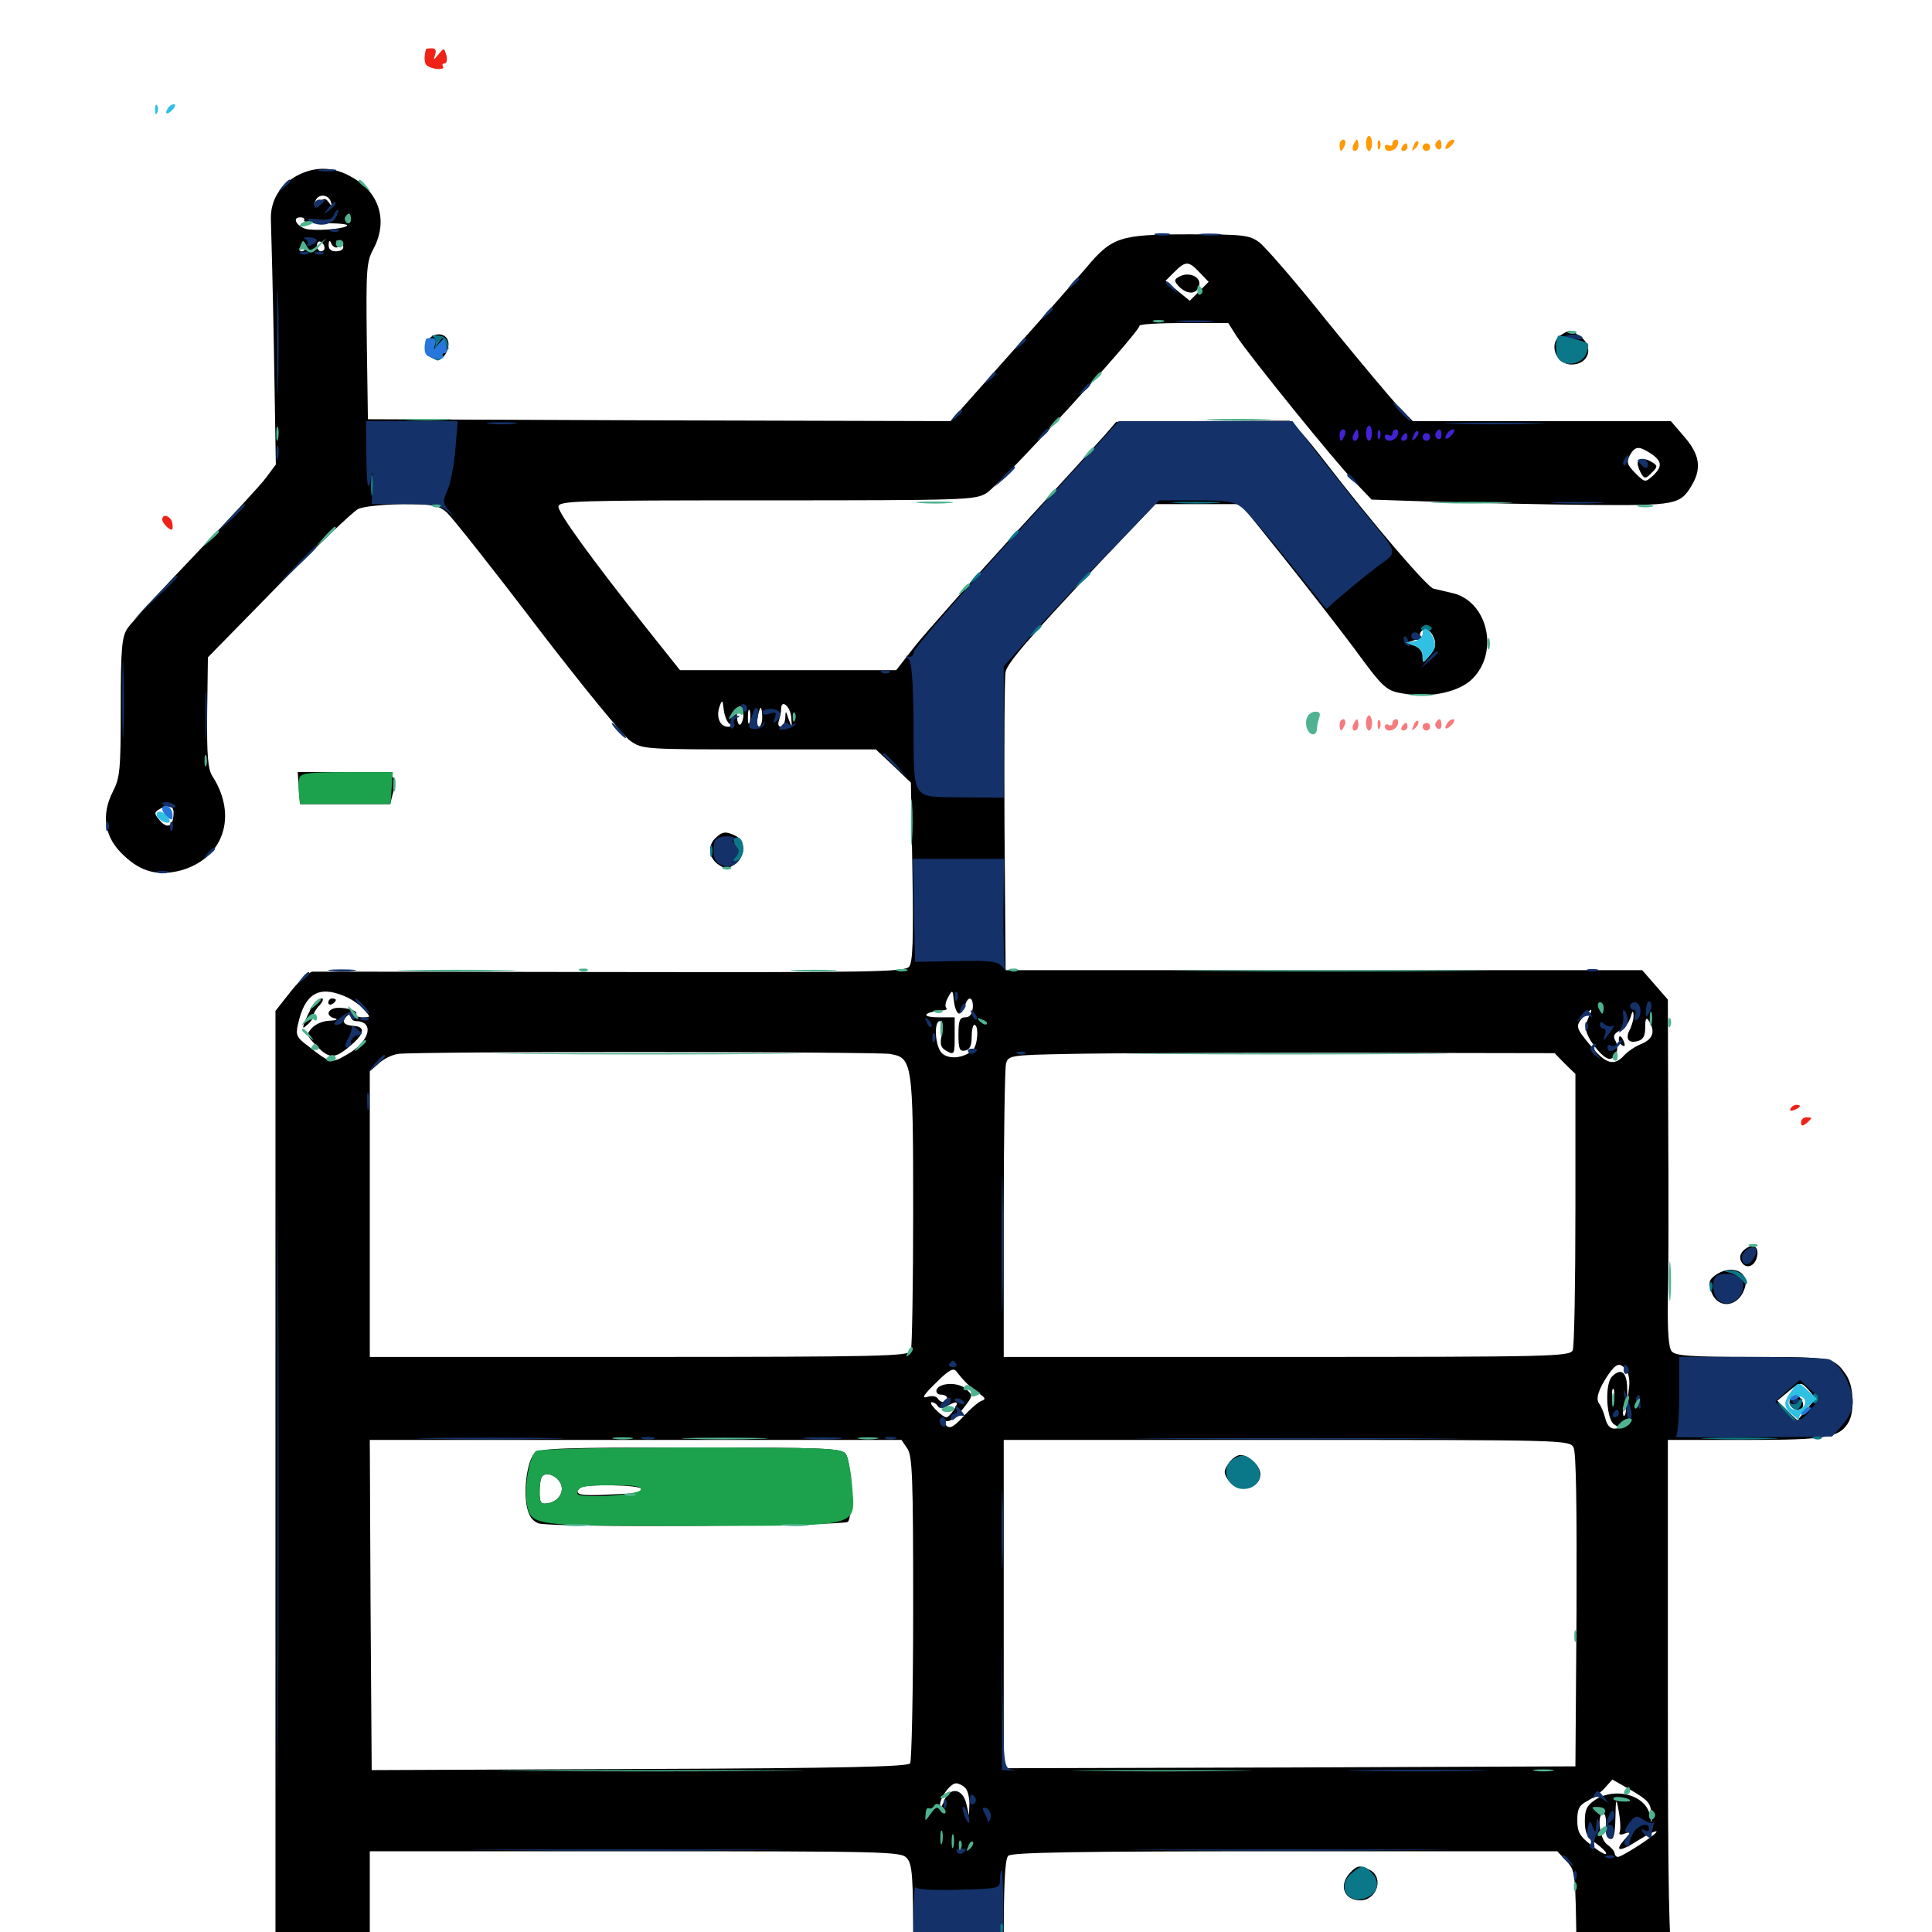 <svg xmlns="http://www.w3.org/2000/svg" viewBox="0 -1000 1000 1000">
	<path fill="#000000" d="M154.688 -909.57C144.922 -904.688 139.648 -896.094 140.234 -885.547C140.43 -880.664 141.211 -850.391 141.797 -818.164L142.773 -759.57L137.695 -752.734C134.961 -749.023 118.359 -731.055 100.977 -712.891C83.594 -694.727 67.773 -677.539 66.016 -674.805C63.086 -670.508 62.5 -664.648 62.5 -633.984C62.5 -601.562 62.109 -597.461 58.398 -590.234C52.148 -577.93 54.102 -566.406 64.062 -557.227C73.047 -548.633 81.836 -546.484 93.359 -549.414C115.625 -555.469 123.242 -577.539 109.961 -598.242C107.617 -601.758 107.031 -608.789 107.227 -631.25L107.617 -659.766L143.945 -696.875C164.062 -717.383 182.617 -735.156 185.352 -736.523C188.086 -737.891 198.438 -738.867 208.398 -739.062C224.219 -739.062 226.953 -738.477 231.25 -734.766C233.984 -732.227 255.078 -705.664 277.93 -675.586C300.977 -645.508 322.656 -618.945 326.172 -616.602C332.422 -612.109 333.594 -612.109 392.969 -612.109H453.32L462.5 -603.516L471.484 -594.922L472.266 -548.633C472.852 -513.281 472.461 -501.758 470.508 -499.609C468.359 -496.875 450.391 -496.68 316.602 -496.875C233.203 -497.07 163.672 -497.07 161.719 -497.07C159.961 -496.875 154.883 -492.383 150.586 -486.914L142.578 -476.758V-213.477V50H166.992H191.406V4.102V-41.797H328.711C459.375 -41.797 466.406 -41.602 469.336 -38.281C472.266 -35.156 472.656 -28.906 472.656 7.617V50H496.094H519.531V6.445C519.531 -24.805 520.117 -37.695 521.875 -39.453C523.633 -41.211 558.203 -41.797 665.039 -41.797H806.055L810.742 -36.719C815.43 -31.836 815.43 -31.055 816.016 9.18L816.797 50H873.242C904.297 50 929.688 49.414 929.688 48.438C929.492 47.656 927.93 45.117 925.977 42.773C922.656 38.672 920.508 38.281 903.516 38.281H884.961L876.562 27.344C871.875 21.289 866.992 14.453 865.82 12.109C863.867 8.984 863.281 -22.656 863.281 -123.438V-254.688H903.32C945.898 -254.688 952.344 -255.859 957.031 -264.258C959.961 -270.117 959.375 -282.422 955.859 -287.891C949.414 -297.461 948.828 -297.656 907.031 -297.656C874.609 -297.656 867.188 -298.242 865.234 -300.586C863.672 -302.539 863.086 -310.547 863.281 -326.367C863.672 -339.062 863.672 -379.297 863.477 -416.016L863.281 -482.617L856.641 -490.234L850 -497.852H685.352H520.508L519.922 -573.047C519.727 -614.453 519.922 -650 520.508 -652.344C521.68 -657.227 533.398 -670.703 570.703 -710.352L598.047 -739.062H620.117H642.188L664.453 -711.328C676.758 -695.898 692.969 -675 700.586 -664.844C716.602 -642.969 717.383 -642.383 727.539 -640.82C740.82 -638.672 755.469 -641.992 762.109 -648.633C776.367 -662.891 769.727 -689.453 751.172 -693.164C747.852 -693.945 743.75 -694.922 741.992 -695.312C738.477 -696.289 710.352 -729.297 685.742 -761.133C676.953 -772.656 668.555 -782.031 667.383 -782.227C666.016 -782.227 645.312 -782.227 621.484 -782.031L577.734 -781.641L571.68 -774.609C568.164 -770.703 547.07 -747.461 524.414 -722.852C501.953 -698.242 479.102 -672.461 473.633 -665.625L463.867 -653.125H407.812H351.953L334.375 -675.195C305.859 -711.133 289.062 -734.375 289.062 -737.695C289.062 -740.82 297.656 -741.016 396.68 -741.016C499.805 -741.016 504.688 -741.211 510.547 -744.727C517.969 -749.414 589.648 -827.734 589.844 -831.445C589.844 -832.227 600.195 -832.812 612.891 -832.812H635.742L640.039 -825.977C646.875 -815.625 691.211 -760.742 701.172 -750.586L709.961 -741.406L745.117 -740.234C764.453 -739.648 799.219 -738.867 822.266 -738.672C867.578 -738.281 869.727 -738.672 875.781 -749.023C880.859 -757.617 879.688 -764.844 871.875 -773.828L864.844 -782.031H798.047H731.25L723.633 -789.844C719.336 -794.336 702.734 -814.258 686.523 -834.18C670.508 -854.297 654.688 -872.461 651.758 -874.609C646.68 -878.32 643.555 -878.711 615.625 -878.711C579.688 -878.711 575.586 -877.344 562.305 -861.523C557.617 -856.055 539.844 -835.742 522.852 -816.797L491.992 -782.031L341.211 -782.422L190.43 -783.008L189.844 -823.438C189.453 -860.938 189.648 -864.453 193.359 -871.289C200.781 -885.352 196.68 -900 182.617 -908.008C173.242 -913.672 163.867 -914.062 154.688 -909.57ZM171.289 -895.312C172.07 -892.773 171.875 -892.773 170.312 -895.117C168.555 -897.461 167.773 -897.656 165.234 -895.312C162.5 -893.164 162.109 -893.359 163.281 -896.094C164.844 -900 170.312 -899.414 171.289 -895.312ZM181.641 -888.672C181.641 -889.062 179.883 -889.453 177.734 -889.453C175.586 -889.453 173.828 -888.672 173.828 -887.695C173.828 -886.719 175.586 -886.328 177.734 -886.914C179.883 -887.5 181.641 -888.281 181.641 -888.672ZM157.422 -885.938C156.836 -884.961 161.719 -884.375 167.969 -884.375C174.414 -884.57 179.688 -883.984 179.688 -883.398C179.688 -881.836 166.992 -880.469 159.766 -881.25C154.297 -881.836 150.391 -887.5 155.469 -887.5C157.031 -887.5 158.008 -886.719 157.422 -885.938ZM167.969 -871.68C167.969 -870.703 167.188 -869.922 166.016 -869.922C165.039 -869.922 164.062 -871.289 164.062 -873.047C164.062 -874.609 165.039 -875.391 166.016 -874.805C167.188 -874.219 167.969 -872.852 167.969 -871.68ZM174.023 -871.875C175.195 -871.875 175.391 -872.852 174.609 -874.219C173.828 -875.586 174.023 -875.781 175.391 -875C179.102 -872.852 178.125 -869.922 173.828 -869.922C171.289 -869.922 169.922 -871.094 170.117 -873.438C170.117 -875.391 170.703 -875.781 171.289 -874.414C171.68 -873.047 173.047 -871.875 174.023 -871.875ZM158.203 -871.875C158.203 -870.898 157.227 -869.922 156.055 -869.922C155.078 -869.922 154.688 -870.898 155.273 -871.875C155.859 -873.047 156.836 -873.828 157.422 -873.828C157.812 -873.828 158.203 -873.047 158.203 -871.875ZM620.898 -858.984L625.586 -854.102L620.703 -849.219L615.82 -844.336L609.57 -849.414L603.32 -854.688L607.812 -859.18C613.672 -865.039 615.234 -865.039 620.898 -858.984ZM854.492 -765.234C860.352 -761.328 860.547 -758.398 855.469 -753.711C851.562 -750.195 851.367 -750.195 846.484 -755.078C842.188 -759.375 841.797 -760.742 843.555 -764.258C846.289 -769.141 848.242 -769.336 854.492 -765.234ZM742.383 -669.336C743.359 -666.406 742.773 -663.867 740.039 -660.742C736.523 -656.641 736.328 -656.445 736.328 -660.352C736.328 -662.891 734.57 -664.844 732.031 -665.82L727.539 -667.188L732.422 -668.75C735.156 -669.531 736.523 -670.312 735.742 -670.508C734.766 -670.703 734.766 -671.68 735.352 -672.852C737.305 -675.781 740.625 -674.023 742.383 -669.336ZM377.539 -625.391C379.102 -624.414 378.711 -623.828 376.758 -623.828C372.656 -623.828 370.508 -628.906 372.461 -634.375C373.828 -638.086 374.023 -637.891 374.609 -632.617C375 -629.492 376.367 -626.172 377.539 -625.391ZM384.766 -629.688C384.766 -627.734 383.984 -625.586 383.203 -625C382.227 -624.414 381.445 -626.562 381.445 -629.688C381.445 -632.812 382.227 -634.961 383.203 -634.375C383.984 -633.789 384.766 -631.641 384.766 -629.688ZM409.57 -628.516C409.961 -623.047 409.961 -623.047 408.203 -627.734C406.641 -632.422 406.641 -632.422 406.445 -628.32C406.25 -625.781 405.273 -623.828 404.102 -623.828C402.93 -623.828 402.539 -625.195 403.125 -626.953C403.711 -628.711 404.297 -631.25 404.297 -633.008C404.297 -638.477 409.18 -634.375 409.57 -628.516ZM388.086 -626.367C387.5 -624.414 387.109 -625.586 387.109 -628.711C387.109 -632.031 387.5 -633.398 388.086 -632.227C388.477 -630.859 388.477 -628.125 388.086 -626.367ZM394.531 -628.711C394.531 -625.977 393.75 -623.828 392.773 -623.828C391.992 -623.828 391.602 -625.977 392.188 -628.711C392.578 -631.445 393.359 -633.594 393.75 -633.594C394.141 -633.594 394.531 -631.445 394.531 -628.711ZM398.633 -625.195C399.805 -626.367 400.586 -628.32 400 -629.688C399.023 -632.617 396.484 -629.883 396.484 -625.977C396.484 -623.828 397.07 -623.633 398.633 -625.195ZM89.844 -579.492C89.844 -572.461 86.914 -570.703 83.008 -575C79.883 -578.516 79.688 -579.492 82.031 -580.859C86.523 -583.789 89.844 -583.203 89.844 -579.492ZM178.32 -484.375C181.836 -483.008 186.328 -479.883 188.281 -477.539C191.992 -473.438 191.992 -473.438 187.695 -473.438C185.352 -473.438 183.789 -474.219 184.375 -475.195C185.742 -477.148 176.172 -479.297 172.461 -477.93C168.945 -476.562 169.336 -473.828 173.438 -472.852C175.195 -472.266 174.023 -471.875 170.703 -471.68C167.383 -471.68 163.281 -469.922 161.523 -467.969C158.398 -464.648 158.594 -464.062 164.258 -458.203C170.898 -451.562 173.633 -451.758 183.203 -460.352C188.672 -465.43 188.672 -468.555 183.398 -468.945C177.93 -469.336 176.562 -471.094 179.297 -473.828C181.055 -475.586 181.641 -475.586 181.641 -473.828C181.641 -472.461 182.812 -471.484 184.18 -471.484C194.141 -471.289 191.406 -460.742 179.492 -454.102C171.484 -449.414 170.898 -449.609 159.961 -458.203C153.32 -463.086 152.93 -464.258 154.297 -470.117C157.812 -485.742 165.039 -490.039 178.32 -484.375ZM496.484 -475.391C497.461 -475.391 498.828 -477.148 499.414 -479.297C500.977 -484.961 503.906 -484.18 503.516 -478.32C503.125 -475 501.953 -473.438 499.609 -473.438C496.68 -473.438 496.094 -471.68 496.094 -464.453C496.094 -457.031 496.68 -455.664 499.609 -456.25C501.953 -456.641 502.93 -458.789 502.93 -463.281C502.93 -466.602 503.516 -469.531 504.297 -469.531C506.836 -469.531 506.055 -458.398 503.32 -456.25C498.438 -452.148 491.016 -451.562 487.5 -454.883C483.984 -458.398 483.203 -471.484 486.523 -471.484C487.891 -471.484 488.281 -469.141 487.5 -464.844C486.328 -459.18 486.914 -457.617 490.234 -455.859C493.945 -453.906 494.141 -454.297 494.141 -463.672V-473.438H485.938C475.781 -473.438 478.125 -476.367 489.062 -477.148C490.039 -477.344 490.234 -477.93 489.648 -478.516C489.062 -479.297 489.453 -481.641 490.82 -483.984C492.969 -487.891 493.164 -487.695 493.75 -481.836C494.141 -478.32 495.312 -475.391 496.484 -475.391ZM842.578 -484.766C832.617 -487.695 830.664 -487.695 829.102 -485.156C826.953 -481.641 826.172 -467.188 827.93 -464.062C829.102 -461.914 829.688 -464.453 829.492 -471.484C829.297 -482.227 829.297 -482.227 834.961 -482.227C838.281 -482.031 843.945 -481.445 847.656 -480.664C856.641 -478.711 852.734 -481.836 842.578 -484.766ZM822.266 -473.438C821.094 -471.094 820.703 -467.773 821.289 -465.625C823.047 -460.156 830.078 -451.953 833.008 -451.953C836.523 -451.953 838.281 -457.422 836.133 -461.328C834.766 -463.672 835.352 -465.039 838.477 -466.602C840.82 -467.578 843.164 -470.703 843.945 -473.438C844.922 -476.758 845.312 -477.148 845.508 -474.805C845.703 -472.852 844.727 -469.531 843.75 -467.383C841.016 -462.5 842.773 -459.766 847.656 -461.133C850.586 -461.914 851.562 -463.867 851.562 -468.359C851.562 -473.047 852.148 -473.633 853.516 -471.484C856.836 -466.211 855.664 -462.305 849.805 -459.766C846.68 -458.594 842.578 -455.859 840.625 -453.711C835.547 -448.047 831.055 -449.219 823.438 -458.594C815.43 -468.164 815.234 -468.945 819.727 -473.828C823.828 -478.516 824.805 -478.32 822.266 -473.438ZM509.766 -471.484C509.766 -472.656 508.789 -473.438 507.617 -473.438C506.641 -473.438 506.25 -472.656 506.836 -471.484C507.422 -470.508 508.398 -469.531 508.984 -469.531C509.375 -469.531 509.766 -470.508 509.766 -471.484ZM460.547 -454.492C472.266 -452.539 472.656 -450.586 472.656 -373.047C472.656 -334.961 472.07 -302.539 471.484 -300.781C470.312 -298.047 456.25 -297.656 330.859 -297.656H191.406V-371.484V-445.508L195.898 -449.414C198.242 -451.758 202.93 -454.102 206.055 -454.492C214.062 -455.859 452.344 -455.664 460.547 -454.492ZM809.961 -449.414L815.43 -444.141V-374.219C815.43 -335.938 814.844 -302.93 814.062 -301.172C812.695 -297.852 803.711 -297.656 666.016 -297.656H519.531V-371.484C519.531 -411.914 520.117 -447.07 520.703 -449.414C521.875 -453.711 522.852 -453.906 553.516 -454.492C570.703 -454.883 634.375 -455.078 694.727 -455.078L804.688 -454.883ZM500.195 -284.18C501.953 -282.422 504.883 -279.883 507.031 -278.516C510.156 -276.367 510.352 -275.781 507.812 -274.805C506.25 -274.219 501.953 -270.508 498.438 -266.602C493.555 -261.328 491.602 -260.352 489.844 -262.109C488.086 -263.867 488.281 -264.453 490.625 -264.453C492.383 -264.453 495.898 -267.383 498.633 -271.094C503.711 -277.539 503.711 -277.734 500 -281.055C496.094 -284.766 486.133 -284.375 484.766 -280.664C484.375 -279.297 485.352 -278.125 487.109 -278.125C488.867 -278.125 490.234 -277.344 490.234 -276.172C490.234 -273.633 486.914 -273.633 485.352 -276.172C484.57 -277.344 482.227 -277.734 479.883 -276.953C476.758 -275.977 478.125 -278.125 484.375 -284.18C491.406 -291.211 493.555 -292.188 495.117 -290.039C496.289 -288.477 498.438 -285.938 500.195 -284.18ZM841.602 -291.016C842.969 -289.453 843.75 -285.156 843.164 -281.641L842.383 -275.195L842.188 -282.617C841.797 -290.039 838.867 -291.992 834.375 -287.5C830.469 -283.594 831.445 -265.039 835.547 -262.695C838.672 -260.742 838.672 -260.742 835.547 -260.547C833.398 -260.547 831.641 -262.5 830.859 -266.016C830.078 -268.945 828.711 -272.266 827.734 -273.438C825.781 -275.977 827.344 -280.859 832.422 -288.477C836.719 -294.531 838.477 -294.922 841.602 -291.016ZM936.523 -280.078C939.844 -276.367 939.648 -276.172 935.156 -270.508L930.273 -264.844L925 -269.922L919.922 -275L925.391 -279.492C931.836 -284.961 932.227 -284.961 936.523 -280.078ZM835.352 -275.781C834.766 -274.414 834.375 -275.391 834.375 -278.125C834.375 -280.859 834.766 -281.836 835.352 -280.664C835.742 -279.297 835.742 -276.953 835.352 -275.781ZM850.586 -280.078C850 -281.25 848.438 -282.031 847.461 -282.031C846.289 -282.031 846.094 -281.25 846.68 -280.078C847.266 -279.102 848.828 -278.125 849.805 -278.125C850.977 -278.125 851.172 -279.102 850.586 -280.078ZM485.352 -272.266C486.133 -270.898 487.695 -270.898 490.234 -272.266C495.508 -275.195 496.484 -274.609 493.75 -270.312C492.383 -268.164 490.625 -266.406 489.844 -266.406C488.867 -266.406 486.523 -268.164 484.375 -270.312C482.227 -272.461 481.25 -274.219 482.227 -274.219C483.398 -274.219 484.766 -273.242 485.352 -272.266ZM841.211 -267.969C840.625 -266.406 840.039 -266.992 840.039 -269.141C839.844 -271.289 840.43 -272.461 841.016 -271.68C841.602 -271.094 841.797 -269.336 841.211 -267.969ZM469.531 -250.391C472.266 -246.68 472.656 -235.547 472.656 -167.773C472.656 -124.805 471.875 -88.672 471.094 -87.305C469.922 -85.547 436.523 -84.766 331.055 -84.375L192.383 -83.789L191.797 -169.336L191.406 -254.688H328.906H466.602ZM814.453 -250.781C815.82 -248.438 816.211 -219.727 816.016 -166.406L815.43 -85.742L667.578 -85.156L519.531 -84.766V-169.727V-254.688H666.016C809.18 -254.688 812.5 -254.688 814.453 -250.781ZM854.688 -60.938C855.078 -55.664 854.883 -55.469 854.102 -59.961C852.344 -70.703 836.328 -75.391 825.586 -68.359C821.289 -65.43 820.312 -63.281 820.312 -57.422C820.312 -51.172 821.484 -49.023 826.367 -45.703C829.492 -43.359 831.836 -41.016 831.25 -40.43C830.859 -39.844 827.148 -41.992 823.438 -45.117C817.578 -49.609 816.406 -51.953 816.406 -57.812C816.406 -63.867 817.383 -65.625 821.875 -67.969C824.805 -69.531 828.906 -72.461 830.859 -74.805L834.57 -78.906L844.531 -73.242C853.125 -68.164 854.492 -66.602 854.688 -60.938ZM499.609 -74.609C500.977 -73.242 501.758 -69.531 501.758 -66.406L501.562 -60.352L500.195 -66.211C498.438 -74.414 491.406 -75.391 488.672 -67.773C487.5 -64.844 486.523 -63.672 486.523 -65.234C486.328 -69.336 491.797 -76.953 494.922 -76.953C496.094 -76.953 498.242 -75.977 499.609 -74.609ZM833.008 -65.43C835.352 -68.945 833.008 -69.141 828.516 -66.016C825.391 -63.867 824.219 -61.328 824.609 -56.836L824.805 -50.586L825.586 -57.031C826.172 -60.547 827.539 -63.281 829.102 -63.281C830.664 -63.281 832.422 -64.258 833.008 -65.43ZM838.477 -52.148C837.695 -50.391 838.477 -50 841.016 -50.977C844.531 -52.148 844.531 -51.953 841.016 -48.047C835.156 -41.406 838.281 -41.211 848.242 -47.656C853.32 -50.781 857.422 -52.734 857.422 -51.953C857.422 -50.391 839.844 -39.062 837.5 -38.867C836.523 -38.867 835.742 -39.844 835.742 -40.82C835.547 -41.992 833.789 -43.945 831.836 -45.312C827.93 -48.047 826.367 -61.328 829.883 -61.328C830.859 -61.328 831.445 -58.594 831.25 -55.273C831.25 -51.758 832.227 -48.633 833.594 -48.242C835.156 -47.656 835.938 -50.586 836.133 -58.789C836.328 -69.727 836.523 -69.922 837.891 -62.305C838.672 -58.008 838.867 -53.516 838.477 -52.148ZM482.422 -63.086C483.984 -64.258 484.766 -65.625 484.18 -66.211C483.398 -66.797 481.836 -66.016 480.664 -64.453C477.93 -61.328 479.297 -57.422 483.008 -57.422C484.375 -57.422 484.18 -58.203 482.422 -59.375C479.883 -61.133 479.883 -61.523 482.422 -63.086ZM510.742 -65.234C510.156 -66.406 508.789 -67.188 507.617 -67.188C504.883 -67.188 505.469 -65.82 508.984 -64.453C510.547 -63.867 511.328 -64.062 510.742 -65.234ZM851.562 -62.5C851.562 -62.891 850.781 -63.281 849.609 -63.281C848.633 -63.281 847.656 -62.305 847.656 -61.133C847.656 -60.156 848.633 -59.766 849.609 -60.352C850.781 -60.938 851.562 -61.914 851.562 -62.5ZM495.898 -58.008C493.555 -57.227 491.016 -58.008 490.234 -59.57C489.062 -61.328 488.281 -60.742 487.305 -56.836C486.523 -54.102 486.328 -50.586 486.914 -49.219C487.5 -47.852 488.086 -49.023 488.086 -51.953C488.281 -56.836 488.672 -57.227 492.969 -55.469C497.461 -53.906 500 -54.492 500 -57.617C500 -58.398 498.242 -58.594 495.898 -58.008ZM850.586 -53.516C851.172 -54.688 850.977 -55.469 849.805 -55.469C848.828 -55.469 847.266 -54.688 846.68 -53.516C846.094 -52.539 846.289 -51.562 847.461 -51.562C848.438 -51.562 850 -52.539 850.586 -53.516ZM609.766 -856.445C607.617 -855.273 607.812 -854.297 610.352 -851.562C614.453 -847.656 618.945 -847.461 620.508 -851.562C622.461 -856.641 615.039 -859.961 609.766 -856.445ZM847.656 -760.156C847.656 -758.789 848.633 -756.25 849.609 -754.688C851.172 -752.148 851.953 -752.148 854.883 -755.273C858.008 -758.203 858.008 -758.984 855.469 -760.547C851.367 -763.281 847.656 -762.891 847.656 -760.156ZM162.695 -480.859C161.719 -479.492 159.766 -475.781 158.398 -472.656C156.25 -467.578 156.445 -467.188 158.984 -469.531C160.742 -470.898 162.109 -472.852 162.109 -474.023C162.109 -475.195 163.477 -477.734 165.43 -479.688C167.188 -481.641 167.578 -483.203 166.602 -483.203C165.43 -483.203 163.672 -482.031 162.695 -480.859ZM169.922 -481.055C169.922 -482.227 170.898 -483.203 171.875 -483.203C173.047 -483.203 173.828 -482.812 173.828 -482.422C173.828 -481.836 173.047 -480.859 171.875 -480.273C170.898 -479.688 169.922 -480.078 169.922 -481.055ZM837.891 -461.914C837.891 -460.742 838.672 -459.375 839.844 -458.789C841.016 -458.203 841.211 -458.984 840.625 -460.547C839.258 -464.062 837.891 -464.648 837.891 -461.914ZM926.758 -276.367C925.195 -273.438 927.344 -270.312 930.859 -270.312C932.617 -270.312 933.594 -271.68 933.203 -273.633C932.422 -277.539 928.516 -279.102 926.758 -276.367ZM276.758 -247.852C273.047 -244.336 270.898 -229.492 272.656 -220.508C273.633 -215.43 275.391 -212.891 278.711 -211.523C284.766 -209.18 436.523 -210.156 438.867 -212.305C441.602 -215.234 440.82 -243.945 437.695 -247.461C435.352 -250.391 427.344 -250.781 357.227 -250.781C291.992 -250.781 279.102 -250.391 276.758 -247.852ZM289.844 -232.812C292.578 -228.32 289.258 -222.656 283.398 -221.875C279.883 -221.289 279.297 -222.266 279.297 -227.93C279.297 -231.445 279.883 -235.156 280.664 -235.938C282.812 -238.086 287.5 -236.523 289.844 -232.812ZM332.031 -229.297C332.031 -228.32 331.445 -227.344 330.664 -227.148C329.688 -227.148 322.266 -226.758 314.062 -226.367C300 -225.586 296.68 -226.562 300.195 -229.883C302.344 -232.031 332.031 -231.445 332.031 -229.297ZM635.938 -242.578C633.398 -238.867 633.203 -237.695 635.547 -234.18C640.43 -226.953 652.344 -228.906 652.344 -237.109C652.344 -241.211 646.289 -246.875 641.992 -246.875C640.234 -246.875 637.5 -244.922 635.938 -242.578ZM808.203 -826.758C801.172 -822.656 805.078 -811.328 813.477 -811.328C822.461 -811.328 825.195 -820.703 817.969 -825.781C812.891 -829.492 812.695 -829.492 808.203 -826.758ZM220.898 -822.656C219.531 -819.336 219.922 -817.578 222.266 -815.625C224.023 -814.258 226.367 -813.477 227.344 -813.867C230.664 -815.039 233.008 -820.508 231.836 -823.828C230.078 -828.516 222.852 -827.734 220.898 -822.656ZM154.688 -592.188L155.273 -583.789H178.516H201.953L203.32 -589.258C206.25 -599.805 204.883 -600.391 178.32 -600.391H154.102ZM370.117 -566.016C366.016 -561.914 366.992 -555.664 372.07 -552.344C375.586 -550 376.758 -550.195 380.469 -552.734C385.742 -556.445 386.133 -564.453 381.055 -567.188C375.781 -569.922 373.828 -569.727 370.117 -566.016ZM903.32 -353.516C901.172 -351.953 900.195 -349.805 900.977 -347.656C902.734 -343.164 907.617 -343.75 909.18 -348.633C910.938 -354.297 907.812 -356.836 903.32 -353.516ZM887.695 -339.844C884.57 -337.5 884.18 -336.133 885.742 -331.445C889.258 -321.68 900.586 -323.438 903.32 -334.18C905.273 -342.188 895.703 -345.703 887.695 -339.844ZM698.633 -30.469C692.773 -24.023 695.703 -16.406 704.102 -16.406C712.695 -16.406 716.406 -28.125 709.18 -32.031C703.906 -34.766 702.344 -34.57 698.633 -30.469Z"/>
	<path fill="#ff9906" d="M707.031 -925.781C707.031 -923.633 707.812 -921.875 708.594 -921.875C709.375 -921.875 710.156 -923.633 710.156 -925.781C710.156 -927.93 709.375 -929.688 708.594 -929.688C707.812 -929.688 707.031 -927.93 707.031 -925.781ZM693.359 -924.805C693.359 -923.242 693.75 -921.875 694.141 -921.875C694.531 -921.875 695.312 -923.242 696.094 -924.805C696.68 -926.367 696.289 -927.734 695.312 -927.734C694.141 -927.734 693.359 -926.367 693.359 -924.805ZM700.391 -924.805C699.805 -923.242 700.195 -921.875 701.172 -921.875C702.344 -921.875 703.125 -923.242 703.125 -924.805C703.125 -926.367 702.734 -927.734 702.344 -927.734C701.953 -927.734 701.172 -926.367 700.391 -924.805ZM713.086 -924.609C713.086 -922.461 713.672 -921.875 714.258 -923.438C714.844 -924.805 714.648 -926.562 714.062 -927.148C713.477 -927.93 712.891 -926.758 713.086 -924.609ZM720.703 -925.586C720.703 -924.609 719.922 -924.219 718.75 -924.805C717.773 -925.391 716.797 -925 716.797 -924.023C716.797 -920.703 722.07 -921.484 723.438 -924.805C724.023 -926.367 723.633 -927.734 722.656 -927.734C721.484 -927.734 720.703 -926.758 720.703 -925.586ZM731.641 -924.414C730.469 -921.68 730.664 -921.484 732.617 -923.242C733.984 -924.609 734.57 -926.172 733.984 -926.758C733.398 -927.344 732.227 -926.367 731.641 -924.414ZM743.164 -925.977C742.578 -925 742.969 -923.633 744.141 -922.852C745.117 -922.266 746.094 -923.047 746.094 -924.609C746.094 -928.125 744.922 -928.711 743.164 -925.977ZM749.023 -925.586C746.875 -922.461 748.828 -921.875 751.562 -925C752.93 -926.562 753.125 -927.734 752.148 -927.734C751.172 -927.734 749.609 -926.758 749.023 -925.586ZM725.586 -923.828C725 -922.852 725.391 -921.875 726.367 -921.875C727.539 -921.875 728.516 -922.852 728.516 -923.828C728.516 -925 728.125 -925.781 727.734 -925.781C727.148 -925.781 726.172 -925 725.586 -923.828ZM736.328 -923.828C736.328 -922.852 737.305 -921.875 738.281 -921.875C739.453 -921.875 740.234 -922.852 740.234 -923.828C740.234 -925 739.453 -925.781 738.281 -925.781C737.305 -925.781 736.328 -925 736.328 -923.828Z"/>
	<path fill="#ef2218" d="M220.508 -974.609C219.336 -970.312 219.531 -966.992 221.289 -965.82C224.609 -963.867 230.469 -963.672 229.297 -965.625C228.711 -966.406 229.102 -967.188 230.078 -967.188C231.25 -967.188 231.641 -969.141 231.055 -971.289C229.883 -975.391 229.883 -975.391 226.953 -971.875C224.414 -968.75 224.219 -968.555 225.195 -971.68C225.977 -973.828 225.391 -975 223.633 -975C222.07 -975 220.703 -974.805 220.508 -974.609ZM83.984 -731.055C83.984 -730.078 85.156 -728.32 86.719 -726.953C89.062 -725.195 89.648 -725.391 89.258 -728.711C89.062 -732.617 83.984 -734.766 83.984 -731.055ZM926.758 -426.172C926.172 -425 926.953 -424.805 928.516 -425.391C932.031 -426.758 932.617 -428.125 929.883 -428.125C928.711 -428.125 927.344 -427.344 926.758 -426.172ZM932.227 -418.945C932.227 -417.188 933.008 -416.992 934.961 -418.555C936.328 -419.727 937.5 -420.898 937.5 -421.289C937.5 -421.484 936.328 -421.68 934.961 -421.68C933.398 -421.68 932.227 -420.508 932.227 -418.945Z"/>
	<path fill="#1ca14c" d="M155.078 -597.656C154.492 -596.094 154.297 -592.383 154.688 -589.258L155.273 -583.789H178.711H202.148L202.734 -592.188L203.32 -600.391H179.688C161.133 -600.391 155.859 -599.805 155.078 -597.656ZM277.539 -249.023C274.219 -246.875 271.094 -230.273 272.656 -221.875C274.805 -210.156 274.609 -210.156 358.203 -210.156C447.852 -210.352 442.578 -208.984 441.016 -231.445C440.43 -238.867 438.867 -246.289 437.5 -247.852C435.352 -250.391 424.414 -250.781 357.617 -250.781C315.039 -250.781 279.102 -250 277.539 -249.023ZM289.844 -232.812C292.578 -228.32 289.258 -222.656 283.398 -221.875C279.883 -221.289 279.297 -222.266 279.297 -227.93C279.297 -231.445 279.883 -235.156 280.664 -235.938C282.812 -238.086 287.5 -236.523 289.844 -232.812ZM331.641 -228.906C330.664 -225.977 298.828 -224.219 298.828 -226.953C298.828 -230.469 301.953 -231.25 316.992 -231.25C328.32 -231.25 332.227 -230.664 331.641 -228.906Z"/>
	<path fill="#143269" d="M165.625 -911.523C163.086 -911.914 164.648 -912.305 168.945 -912.305C173.242 -912.5 175.195 -912.109 173.438 -911.523C171.484 -911.133 167.969 -911.133 165.625 -911.523ZM146.289 -903.711C143.75 -900.586 143.945 -900.391 147.07 -902.93C148.828 -904.297 150.391 -905.859 150.391 -906.25C150.391 -907.812 148.828 -906.836 146.289 -903.711ZM162.695 -893.945C162.695 -892.188 163.477 -891.992 165.43 -893.555C166.797 -894.727 167.969 -895.898 167.969 -896.289C167.969 -896.484 166.797 -896.68 165.43 -896.68C163.867 -896.68 162.695 -895.508 162.695 -893.945ZM169.727 -891.992C167.188 -888.867 167.383 -888.672 170.508 -891.211C173.633 -893.75 174.609 -895.312 173.047 -895.312C172.656 -895.312 171.094 -893.75 169.727 -891.992ZM172.656 -888.477C171.875 -886.523 169.531 -885.938 164.453 -886.523C159.375 -887.109 158.008 -886.914 160.156 -885.547C165.039 -882.422 171.68 -883.398 173.828 -887.5C175 -889.648 175.391 -891.406 174.805 -891.406C174.219 -891.406 173.242 -890.039 172.656 -888.477ZM171.484 -880.273C169.922 -880.859 170.508 -881.445 172.656 -881.445C174.805 -881.641 175.977 -881.055 175.195 -880.469C174.609 -879.883 172.852 -879.688 171.484 -880.273ZM598.242 -878.32C596.289 -878.906 597.852 -879.297 601.562 -879.297C605.273 -879.297 606.836 -878.906 605.078 -878.32C603.125 -877.93 600 -877.93 598.242 -878.32ZM621.68 -878.32C618.555 -878.711 620.703 -879.102 625.977 -879.102C631.445 -879.102 633.789 -878.711 631.445 -878.32C628.906 -877.93 624.609 -877.93 621.68 -878.32ZM157.812 -876.367C158.984 -875.781 159.766 -874.609 159.18 -873.633C158.398 -872.656 159.375 -872.461 160.938 -873.047C165.43 -874.805 164.648 -876.953 159.766 -877.148C157.227 -877.148 156.445 -876.953 157.812 -876.367ZM155.859 -868.555C154.297 -869.141 154.883 -869.727 157.031 -869.727C159.18 -869.922 160.352 -869.336 159.57 -868.75C158.984 -868.164 157.227 -867.969 155.859 -868.555ZM163.672 -868.555C162.109 -869.141 162.695 -869.727 164.844 -869.727C166.992 -869.922 168.164 -869.336 167.383 -868.75C166.797 -868.164 165.039 -867.969 163.672 -868.555ZM143.359 -823.047C143.359 -798.828 143.75 -789.062 143.945 -801.172C144.336 -813.086 144.336 -833.008 143.945 -845.117C143.75 -857.031 143.359 -847.266 143.359 -823.047ZM554.492 -852.93C551.953 -849.805 552.148 -849.609 555.273 -852.148C558.398 -854.688 559.375 -856.25 557.812 -856.25C557.422 -856.25 555.859 -854.688 554.492 -852.93ZM603.516 -853.516C603.516 -853.125 605.078 -851.562 607.031 -850.195C609.961 -847.656 610.156 -847.852 607.617 -850.977C605.078 -854.102 603.516 -855.078 603.516 -853.516ZM540.82 -837.305C538.281 -834.18 538.477 -833.984 541.602 -836.523C544.727 -839.062 545.703 -840.625 544.141 -840.625C543.75 -840.625 542.188 -839.062 540.82 -837.305ZM610.938 -833.398C606.25 -833.789 609.57 -834.18 618.164 -834.18C626.758 -834.18 630.469 -833.789 626.562 -833.398C622.461 -833.008 615.43 -833.008 610.938 -833.398ZM806.445 -823.633C809.18 -827.148 817.383 -828.125 819.141 -825.195C819.727 -824.414 817.969 -824.023 815.43 -824.609C812.695 -825 808.984 -824.219 807.031 -822.852C804.102 -820.312 803.906 -820.508 806.445 -823.633ZM527.148 -821.68C524.609 -818.555 524.805 -818.359 527.93 -820.898C531.055 -823.438 532.031 -825 530.469 -825C530.078 -825 528.516 -823.438 527.148 -821.68ZM511.523 -804.102C508.984 -800.977 509.18 -800.781 512.305 -803.32C515.43 -805.859 516.406 -807.422 514.844 -807.422C514.453 -807.422 512.891 -805.859 511.523 -804.102ZM560.352 -798.242C557.812 -795.117 558.008 -794.922 561.133 -797.461C564.258 -800 565.234 -801.562 563.672 -801.562C563.281 -801.562 561.719 -800 560.352 -798.242ZM724.609 -786.914C727.148 -784.18 729.688 -782.031 730.078 -782.031C730.664 -782.031 729.102 -784.18 726.562 -786.914C724.023 -789.648 721.484 -791.797 721.094 -791.797C720.508 -791.797 722.07 -789.648 724.609 -786.914ZM493.945 -784.57C491.406 -781.445 491.602 -781.25 494.727 -783.789C496.484 -785.156 498.047 -786.719 498.047 -787.109C498.047 -788.672 496.484 -787.695 493.945 -784.57ZM189.648 -763.086C189.844 -748.633 190.43 -745.703 191.602 -750.781C192.969 -757.227 192.969 -757.031 192.773 -748.438L192.383 -739.062H209.766C223.633 -739.062 228.125 -738.281 231.25 -735.742C235.352 -732.227 235.352 -732.227 232.031 -736.133C229.102 -739.648 229.102 -740.625 231.836 -746.875C233.398 -750.586 235.156 -760.156 235.742 -767.969L236.914 -782.031H213.086H189.453ZM253.516 -780.664C250 -781.055 252.734 -781.445 259.766 -781.445C266.797 -781.445 269.531 -781.055 266.211 -780.664C262.695 -780.273 256.836 -780.273 253.516 -780.664ZM526.367 -724.219C497.461 -692.578 473.438 -664.844 473.047 -662.695C472.656 -660.547 471.484 -659.375 470.117 -660.156C468.555 -661.133 468.555 -660.547 470.312 -658.789C471.875 -657.031 472.656 -647.461 472.852 -626.953C473.047 -584.766 471.289 -587.695 497.656 -587.305L519.531 -587.109V-621.094V-655.078L533.203 -670.508C540.625 -679.102 558.789 -698.438 573.438 -713.477L600 -741.016H619.141C634.961 -741.016 638.867 -740.43 642.773 -737.305C645.312 -735.352 656.25 -722.656 666.992 -709.18L686.523 -684.766L693.555 -691.016C697.461 -694.336 705.469 -700.977 711.523 -705.664C724.219 -715.43 725.391 -711.133 703.125 -738.477C696.094 -747.266 685.547 -760.547 679.688 -768.164L668.945 -782.031H624.023H579.102ZM752.539 -780.664C740.82 -780.859 750.391 -781.25 773.438 -781.25C796.484 -781.25 806.055 -780.859 794.531 -780.664C782.812 -780.273 764.062 -780.273 752.539 -780.664ZM538.867 -774.805C536.328 -771.68 536.523 -771.484 539.648 -774.023C542.773 -776.562 543.75 -778.125 542.188 -778.125C541.797 -778.125 540.234 -776.562 538.867 -774.805ZM142.969 -765.43C142.969 -762.305 143.359 -761.133 143.945 -763.086C144.336 -764.844 144.336 -767.578 143.945 -768.945C143.359 -770.117 142.969 -768.75 142.969 -765.43ZM840.82 -762.305C840.039 -761.133 839.844 -759.961 840.43 -759.375C840.82 -758.789 841.797 -759.766 842.383 -761.523C843.75 -764.844 842.578 -765.43 840.82 -762.305ZM847.656 -761.719C847.656 -761.328 848.828 -759.961 850.195 -758.789C852.148 -757.227 852.93 -757.422 852.93 -759.57C852.93 -761.133 851.758 -762.5 850.195 -762.5C848.828 -762.5 847.656 -762.109 847.656 -761.719ZM519.336 -753.32L514.648 -747.852L520.117 -752.539C525 -757.031 526.367 -758.594 524.805 -758.594C524.414 -758.594 522.07 -756.25 519.336 -753.32ZM697.266 -753.906C697.266 -753.516 698.828 -751.953 700.781 -750.586C703.711 -748.047 703.906 -748.242 701.367 -751.367C698.828 -754.492 697.266 -755.469 697.266 -753.906ZM805.273 -739.648C799.023 -740.039 804.102 -740.234 816.406 -740.234C828.711 -740.234 833.789 -740.039 827.734 -739.648C821.484 -739.258 811.328 -739.258 805.273 -739.648ZM118.945 -731.836L112.305 -724.414L119.727 -731.055C126.367 -737.5 127.93 -739.062 126.367 -739.062C125.977 -739.062 122.656 -735.742 118.945 -731.836ZM152.344 -706.445L141.602 -695.117L152.93 -705.859C163.281 -715.625 165.039 -717.578 163.477 -717.578C163.281 -717.578 158.203 -712.5 152.344 -706.445ZM80.078 -690.82L69.336 -679.492L80.664 -690.234C91.016 -700 92.773 -701.953 91.211 -701.953C91.016 -701.953 85.938 -696.875 80.078 -690.82ZM730.469 -670.703C730.469 -669.727 731.836 -668.75 733.594 -668.75C735.156 -668.75 735.938 -669.727 735.352 -670.703C734.766 -671.875 733.398 -672.656 732.227 -672.656C731.25 -672.656 730.469 -671.875 730.469 -670.703ZM726.562 -668.945C726.562 -667.773 727.344 -666.406 728.516 -665.82C729.688 -665.234 729.883 -666.016 729.297 -667.578C727.93 -671.094 726.562 -671.68 726.562 -668.945ZM63.281 -637.5C63.281 -619.727 63.672 -612.5 63.867 -621.484C64.258 -630.273 64.258 -644.727 63.867 -653.711C63.672 -662.5 63.281 -655.273 63.281 -637.5ZM739.062 -658.594L735.352 -654.102L739.844 -657.812C743.945 -661.328 745.117 -662.891 743.555 -662.891C743.164 -662.891 741.211 -660.938 739.062 -658.594ZM456.641 -651.758C455.078 -652.344 455.664 -652.93 457.812 -652.93C459.961 -653.125 461.133 -652.539 460.352 -651.953C459.766 -651.367 458.008 -651.172 456.641 -651.758ZM106.25 -629.688C106.25 -618.359 106.445 -613.867 106.836 -619.531C107.227 -625 107.227 -634.375 106.836 -640.039C106.445 -645.508 106.25 -641.016 106.25 -629.688ZM383.789 -633.594C384.375 -632.617 385.352 -631.641 385.938 -631.641C386.328 -631.641 386.719 -632.617 386.719 -633.594C386.719 -634.766 385.742 -635.547 384.57 -635.547C383.594 -635.547 383.203 -634.766 383.789 -633.594ZM389.648 -630.664C389.062 -629.102 388.281 -626.562 387.891 -625C387.305 -623.438 388.477 -622.461 391.211 -622.656C393.359 -622.852 395.508 -624.023 395.703 -625.391C395.898 -626.758 395.703 -626.953 395.117 -625.781C393.359 -621.875 391.211 -623.828 392.188 -628.711C393.164 -633.984 391.016 -635.547 389.648 -630.664ZM394.531 -631.055C394.531 -630.078 396.289 -629.883 398.438 -630.664C401.562 -631.641 402.148 -631.25 400.977 -628.32C400 -625.586 400.391 -625.391 402.344 -627.148C403.711 -628.32 404.102 -630.273 403.516 -631.25C401.953 -633.789 394.531 -633.594 394.531 -631.055ZM378.711 -629.297C377.539 -625.195 377.734 -622.07 379.102 -623.047C380.078 -623.633 380.469 -624.805 379.883 -625.781C379.297 -626.562 380.078 -627.93 381.25 -628.32C383.203 -629.102 383.203 -629.492 381.445 -629.492C380.078 -629.688 378.906 -629.492 378.711 -629.297ZM404.688 -624.609C402.539 -622.266 402.93 -622.07 406.055 -622.461C408.203 -622.852 410.742 -623.828 411.523 -624.805C412.5 -625.586 412.109 -625.781 410.742 -625.195C409.57 -624.414 408.203 -624.609 407.812 -625.586C407.617 -626.562 406.055 -626.172 404.688 -624.609ZM319.336 -621.875C321.289 -619.727 323.242 -617.969 323.828 -617.969C324.414 -617.969 323.242 -619.727 321.289 -621.875C319.336 -624.023 317.383 -625.781 316.797 -625.781C316.211 -625.781 317.383 -624.023 319.336 -621.875ZM457.031 -609.57C457.031 -609.18 459.961 -606.445 463.477 -603.125L469.727 -597.461L464.062 -603.906C458.594 -609.766 457.031 -611.133 457.031 -609.57ZM83.984 -583.984C83.984 -585.547 89.648 -584.766 90.625 -583.008C91.406 -582.031 90.039 -581.641 87.891 -582.227C85.742 -582.812 83.984 -583.594 83.984 -583.984ZM54.883 -571.875C54.883 -569.727 55.469 -569.141 56.055 -570.703C56.641 -572.07 56.445 -573.828 55.859 -574.414C55.273 -575.195 54.688 -574.023 54.883 -571.875ZM88.086 -571.875C88.086 -569.727 88.672 -569.141 89.258 -570.703C89.844 -572.07 89.648 -573.828 89.062 -574.414C88.477 -575.195 87.891 -574.023 88.086 -571.875ZM369.922 -564.453C369.336 -562.891 369.141 -559.57 369.531 -557.031C370.117 -551.953 377.93 -549.609 381.641 -553.711C383.203 -555.469 383.203 -555.664 380.859 -554.492C378.32 -552.93 378.32 -553.125 380.664 -556.055C382.812 -558.789 382.812 -559.961 380.664 -562.695C378.32 -565.43 378.32 -565.82 380.664 -564.258C382.617 -563.281 383.008 -563.477 382.031 -564.844C380.078 -568.164 371.094 -567.773 369.922 -564.453ZM107.227 -558.008C104.688 -554.883 104.883 -554.688 108.008 -557.227C109.766 -558.594 111.328 -560.156 111.328 -560.547C111.328 -562.109 109.766 -561.133 107.227 -558.008ZM473.047 -528.906L473.633 -502.148L494.727 -502.539C513.086 -502.93 516.406 -502.539 518.945 -499.414C520.508 -497.461 521.094 -497.07 520.508 -498.438C519.727 -499.805 519.336 -513.281 519.336 -528.32L519.727 -555.469H496.094H472.461ZM81.641 -548.242C80.273 -548.828 81.25 -549.219 83.984 -549.219C86.719 -549.219 87.695 -548.828 86.523 -548.242C85.156 -547.852 82.812 -547.852 81.641 -548.242ZM171.484 -497.461C167.969 -497.852 170.312 -498.242 176.758 -498.242C183.203 -498.242 186.133 -497.852 183.203 -497.461C180.273 -497.07 175 -497.07 171.484 -497.461ZM821.875 -497.461C820.508 -498.047 821.484 -498.438 824.219 -498.438C826.953 -498.438 827.93 -498.047 826.758 -497.461C825.391 -497.07 823.047 -497.07 821.875 -497.461ZM156.055 -493.555C153.516 -490.43 153.711 -490.234 156.836 -492.773C158.594 -494.141 160.156 -495.703 160.156 -496.094C160.156 -497.656 158.594 -496.68 156.055 -493.555ZM494.336 -483.984C494.336 -481.836 494.922 -481.25 495.508 -482.812C496.094 -484.18 495.898 -485.938 495.312 -486.523C494.727 -487.305 494.141 -486.133 494.336 -483.984ZM186.523 -479.297C188.477 -477.148 190.43 -475.391 191.016 -475.391C191.602 -475.391 190.43 -477.148 188.477 -479.297C186.523 -481.445 184.57 -483.203 183.984 -483.203C183.398 -483.203 184.57 -481.445 186.523 -479.297ZM851.953 -477.734C851.758 -473.047 851.953 -472.852 853.711 -475.977C855.078 -478.125 855.078 -480.469 854.102 -481.445C853.125 -482.422 852.344 -480.859 851.953 -477.734ZM497.266 -477.93C496.094 -475.195 496.289 -475 498.242 -476.758C499.609 -478.125 500.195 -479.688 499.609 -480.273C499.023 -480.859 497.852 -479.883 497.266 -477.93ZM843.75 -479.297C843.75 -478.32 844.531 -477.344 845.703 -477.344C846.68 -477.344 846.875 -475.977 846.289 -474.023C845.508 -472.07 845.898 -471.289 847.266 -472.266C850.195 -474.023 849.414 -481.25 846.289 -481.25C844.922 -481.25 843.75 -480.469 843.75 -479.297ZM175.781 -473.047C172.656 -470.508 172.266 -469.531 174.414 -469.531C175.977 -469.531 177.93 -471.094 178.516 -472.852C179.688 -475.586 180.273 -475.781 181.445 -473.633C182.812 -471.68 183.203 -471.68 184.18 -473.828C185.547 -477.734 181.055 -477.344 175.781 -473.047ZM503.125 -474.805C503.711 -472.852 504.883 -471.875 505.469 -472.461C506.055 -473.047 505.469 -474.609 504.102 -475.977C502.148 -477.734 501.953 -477.539 503.125 -474.805ZM818.164 -474.023C815.82 -470.898 815.82 -470.703 818.555 -472.852C820.312 -474.219 822.461 -474.609 823.242 -473.828C824.219 -473.047 824.219 -473.633 823.438 -475C821.68 -478.125 821.289 -477.93 818.164 -474.023ZM840.234 -474.023C840.43 -472.07 839.844 -469.141 838.867 -467.578C837.5 -465.039 837.695 -465.039 840.234 -467.188C841.992 -468.555 842.969 -471.289 842.383 -473.438C841.016 -478.32 839.453 -478.516 840.234 -474.023ZM143.555 -227.344C143.555 -90.43 143.75 -34.375 143.945 -102.734C144.336 -171.289 144.336 -283.398 143.945 -351.953C143.75 -420.312 143.555 -364.258 143.555 -227.344ZM187.109 -472.07C185.547 -472.656 186.133 -473.242 188.281 -473.242C190.43 -473.438 191.602 -472.852 190.82 -472.266C190.234 -471.68 188.477 -471.484 187.109 -472.07ZM479.688 -470.898C480.273 -468.945 481.445 -467.969 482.031 -468.555C482.617 -469.141 482.031 -470.703 480.664 -472.07C478.711 -473.828 478.516 -473.633 479.688 -470.898ZM820.508 -468.359C820.508 -466.211 821.094 -465.625 821.68 -467.188C822.266 -468.555 822.07 -470.312 821.484 -470.898C820.898 -471.68 820.312 -470.508 820.508 -468.359ZM828.125 -469.727C828.125 -468.555 828.906 -467.578 830.078 -467.578C831.055 -467.578 831.445 -466.016 830.664 -464.258C829.297 -460.352 829.883 -460.742 833.984 -466.602C835.547 -468.75 835.938 -469.922 835.156 -469.141C834.18 -468.359 832.227 -468.555 830.664 -469.727C828.906 -471.484 828.125 -471.289 828.125 -469.727ZM182.031 -468.359C182.227 -467.383 181.445 -464.648 180.078 -462.305C178.516 -459.375 178.32 -457.812 179.688 -457.812C180.664 -457.812 181.641 -458.984 181.641 -460.547C181.641 -462.109 183.008 -463.672 184.961 -464.062C187.891 -464.648 187.891 -464.844 184.766 -467.383C183.008 -468.945 181.641 -469.336 182.031 -468.359ZM482.617 -462.5C482.617 -460.352 483.203 -459.766 483.789 -461.328C484.375 -462.695 484.18 -464.453 483.594 -465.039C483.008 -465.82 482.422 -464.648 482.617 -462.5ZM836.914 -459.766C836.133 -458.594 834.766 -458.203 833.789 -458.789C832.812 -459.57 832.031 -458.984 832.031 -458.008C832.031 -454.883 835.156 -455.469 837.891 -458.789C839.258 -460.352 839.844 -461.719 839.258 -461.719C838.672 -461.719 837.5 -460.742 836.914 -459.766ZM823.438 -458.008C822.852 -457.031 823.828 -455.078 825.781 -453.711C828.711 -451.367 828.906 -451.367 826.758 -454.102C825.391 -455.859 824.805 -457.812 825.586 -458.398C826.172 -459.18 826.367 -459.766 825.586 -459.766C825 -459.766 824.023 -458.984 823.438 -458.008ZM501.172 -455.469C501.758 -454.492 503.125 -454.297 504.102 -454.883C506.641 -456.641 506.25 -457.227 502.93 -457.227C501.367 -457.227 500.586 -456.445 501.172 -455.469ZM526.953 -454.492C525.391 -455.078 525.977 -455.664 528.125 -455.664C530.273 -455.859 531.445 -455.273 530.664 -454.688C530.078 -454.102 528.32 -453.906 526.953 -454.492ZM194.141 -449.609L190.43 -445.117L194.922 -448.828C199.023 -452.344 200.195 -453.906 198.633 -453.906C198.242 -453.906 196.289 -451.953 194.141 -449.609ZM190.039 -429.492C190.039 -425.195 190.43 -423.633 190.82 -426.172C191.211 -428.516 191.211 -432.031 190.82 -433.984C190.234 -435.742 189.844 -433.789 190.039 -429.492ZM518.359 -356.25C518.359 -324.609 518.75 -311.523 518.945 -327.539C519.336 -343.359 519.336 -369.141 518.945 -385.156C518.75 -400.977 518.359 -387.891 518.359 -356.25ZM902.734 -351.758C900.195 -348.828 902.539 -344.141 905.469 -346.094C906.641 -346.875 908.008 -349.023 908.789 -350.977C910.352 -354.883 905.859 -355.664 902.734 -351.758ZM888.086 -339.258C885.938 -337.109 886.523 -329.883 889.062 -327.344C894.922 -321.484 904.688 -329.492 901.758 -337.5C900.586 -340.625 890.625 -341.797 888.086 -339.258ZM869.141 -277.344C869.141 -265.43 868.359 -256.641 867.188 -256.25C866.016 -256.055 883.984 -255.859 906.641 -256.055L948.242 -256.445L953.516 -262.305C957.031 -266.211 958.984 -270.703 958.984 -274.414C958.984 -282.422 951.758 -295.117 946.484 -296.484C944.141 -297.07 925.977 -297.656 905.859 -297.656H869.141ZM937.305 -270.508C931.445 -263.281 929.688 -263.086 923.633 -269.531L918.945 -274.609L925.195 -280.273L931.641 -285.742L936.719 -281.055L941.797 -276.367ZM927.734 -274.609C927.734 -273.633 929.102 -272.852 930.664 -272.852C932.227 -272.852 933.008 -273.633 932.422 -274.609C931.836 -275.391 930.664 -276.172 929.492 -276.172C928.516 -276.172 927.734 -275.391 927.734 -274.609ZM491.406 -294.141C490.82 -293.164 491.602 -292.383 493.164 -292.383C494.727 -292.383 495.508 -293.164 494.922 -294.141C494.336 -294.922 493.555 -295.703 493.164 -295.703C492.773 -295.703 491.992 -294.922 491.406 -294.141ZM840.43 -290.82C840.43 -289.258 841.211 -288.477 842.188 -289.062C843.164 -289.648 843.359 -291.016 842.773 -291.992C841.016 -294.531 840.43 -294.141 840.43 -290.82ZM841.016 -276.172C841.602 -272.461 842.188 -268.359 842.383 -266.992C842.383 -265.625 843.164 -265.039 843.945 -265.625C844.727 -266.016 844.727 -268.945 843.75 -271.875C840.625 -281.641 839.844 -283.008 841.016 -276.172ZM488.477 -274.805C485.352 -271.484 486.328 -269.922 490.039 -272.07C491.406 -273.047 492.383 -274.609 491.992 -275.781C491.602 -276.953 490.039 -276.562 488.477 -274.805ZM846.875 -276.562C846.484 -275.781 846.68 -273.828 847.656 -272.266C849.023 -270.117 849.414 -270.508 849.023 -273.828C848.828 -278.516 848.438 -278.906 846.875 -276.562ZM494.141 -275.391C494.141 -276.953 497.852 -276.172 499.023 -274.219C499.609 -273.047 498.828 -272.852 497.266 -273.438C495.508 -274.023 494.141 -275 494.141 -275.391ZM495.117 -270.312C495.703 -269.336 495.312 -268.359 494.336 -268.359C493.164 -268.359 492.188 -267.383 492.188 -266.211C492.188 -264.648 492.969 -264.453 494.727 -266.211C496.289 -267.383 498.242 -267.578 499.219 -266.797C500 -266.016 499.609 -266.992 498.242 -268.945C495.508 -272.461 493.164 -273.633 495.117 -270.312ZM834.961 -268.359C834.375 -267.383 834.766 -266.406 835.742 -266.406C836.914 -266.406 837.891 -267.383 837.891 -268.359C837.891 -269.531 837.5 -270.312 837.109 -270.312C836.523 -270.312 835.547 -269.531 834.961 -268.359ZM486.328 -264.648C486.328 -263.477 487.109 -262.305 487.891 -261.719C488.867 -261.133 489.648 -261.914 489.648 -263.477C489.648 -265.039 488.867 -266.406 487.891 -266.406C487.109 -266.406 486.328 -265.625 486.328 -264.648ZM223.047 -255.273C206.25 -255.469 220.117 -255.859 253.906 -255.859C287.695 -255.859 301.562 -255.469 284.766 -255.273C267.773 -254.883 240.039 -254.883 223.047 -255.273ZM332.617 -255.273C330.664 -255.859 331.836 -256.25 334.961 -256.25C338.281 -256.25 339.648 -255.859 338.477 -255.273C337.109 -254.883 334.375 -254.883 332.617 -255.273ZM417.578 -255.273C412.891 -255.664 416.602 -256.055 425.781 -256.055C434.961 -256.055 438.672 -255.664 434.18 -255.273C429.492 -254.883 422.07 -254.883 417.578 -255.273ZM458.594 -255.273C457.227 -255.859 458.203 -256.25 460.938 -256.25C463.672 -256.25 464.648 -255.859 463.477 -255.273C462.109 -254.883 459.766 -254.883 458.594 -255.273ZM603.125 -255.273C565.234 -255.469 596.094 -255.664 671.875 -255.664C747.656 -255.664 778.516 -255.469 740.82 -255.273C702.93 -254.883 640.82 -254.883 603.125 -255.273ZM518.359 -208.789C518.359 -190.625 518.75 -182.812 518.945 -191.602C519.336 -200.391 519.336 -215.43 518.945 -224.805C518.75 -234.18 518.359 -227.148 518.359 -208.789ZM518.555 -120.898V-83.789L523.047 -83.594C526.562 -83.398 526.758 -83.398 523.438 -84.18C519.727 -84.961 519.531 -86.914 518.945 -121.484L518.359 -158.008ZM704.688 -83.398C688.281 -83.594 701.172 -83.984 733.398 -83.984C765.625 -83.984 779.102 -83.594 763.281 -83.398C747.461 -83.008 721.094 -83.008 704.688 -83.398ZM825 -70.703C824.219 -69.336 824.219 -68.75 825.195 -69.531C825.977 -70.312 828.125 -69.922 829.883 -68.555C832.617 -66.406 832.617 -66.602 830.273 -69.727C827.148 -73.633 826.758 -73.828 825 -70.703ZM501.953 -67.969C501.953 -66.406 502.93 -65.625 503.906 -66.211C505.078 -66.992 505.469 -68.359 504.883 -69.336C503.125 -72.07 501.953 -71.484 501.953 -67.969ZM488.477 -66.016C488.477 -63.867 489.062 -63.281 489.648 -64.844C490.234 -66.211 490.039 -67.969 489.453 -68.555C488.867 -69.336 488.281 -68.164 488.477 -66.016ZM498.242 -64.258C498.438 -60.547 501.758 -54.297 501.758 -57.422C501.758 -58.984 500.977 -61.719 500 -63.281C499.023 -64.844 498.242 -65.43 498.242 -64.258ZM509.57 -61.523C510.742 -59.57 511.328 -57.617 511.133 -57.227C510.938 -56.836 511.133 -56.641 511.523 -57.031C513.672 -58.398 513.086 -63.086 510.547 -64.062C508.398 -64.844 508.203 -64.258 509.57 -61.523ZM832.812 -60.352C830.469 -55.273 830.469 -49.219 833.008 -48.242C834.18 -47.852 835.156 -49.414 835.352 -51.562C835.547 -53.711 834.57 -55.469 833.398 -55.469C831.836 -55.469 832.031 -56.055 833.789 -57.227C835.156 -58.203 835.938 -60.156 835.547 -61.523C834.961 -63.477 834.18 -63.086 832.812 -60.352ZM843.164 -56.25C841.016 -53.32 840.625 -51.562 841.992 -51.562C843.75 -51.562 843.75 -50.977 841.992 -48.828C840.43 -46.875 840.234 -45.703 841.797 -44.727C842.969 -43.945 843.555 -44.141 843.359 -45.117C843.164 -45.898 843.945 -48.633 845.312 -51.172C847.852 -55.469 853.516 -57.227 853.516 -53.32C853.516 -52.344 852.734 -51.953 851.562 -52.539C848.633 -54.297 849.219 -52.344 852.148 -49.805C854.102 -48.242 854.883 -48.438 854.883 -50.195C854.883 -51.367 855.469 -53.906 855.859 -55.469C856.445 -57.031 856.445 -57.617 855.859 -56.836C855.469 -56.055 853.125 -56.445 850.781 -58.008C847.07 -60.547 846.289 -60.352 843.164 -56.25ZM826.172 -55.469C825.977 -51.172 825.781 -50.977 824.414 -54.297C823.047 -58.008 822.852 -58.008 821.875 -53.906C821.094 -51.562 821.484 -49.023 822.461 -48.438C823.438 -47.852 823.828 -46.68 823.242 -45.703C822.656 -44.727 823.047 -43.555 824.023 -42.969C825 -42.188 825.586 -43.359 825.195 -45.117C825 -47.07 825.586 -49.609 826.562 -50.977C827.539 -52.344 828.125 -54.883 827.539 -56.836C826.953 -59.375 826.562 -58.984 826.172 -55.469ZM258.398 -42.383C222.07 -42.578 251.758 -42.773 324.219 -42.773C396.68 -42.773 426.367 -42.578 390.234 -42.383C353.906 -41.992 294.531 -41.992 258.398 -42.383ZM495.312 -41.406C495.898 -40.43 497.266 -40.234 498.242 -40.82C500.781 -42.578 500.391 -43.164 497.07 -43.164C495.508 -43.164 494.727 -42.383 495.312 -41.406ZM600.195 -42.383C562.891 -42.578 592.969 -42.773 666.992 -42.773C741.211 -42.773 771.68 -42.578 734.961 -42.383C698.242 -41.992 637.695 -41.992 600.195 -42.383ZM808.594 -39.062C808.594 -38.672 810.156 -37.109 812.109 -35.742C815.039 -33.203 815.234 -33.398 812.695 -36.523C810.156 -39.648 808.594 -40.625 808.594 -39.062ZM831.641 -38.477C830.078 -39.062 830.664 -39.648 832.812 -39.648C834.961 -39.844 836.133 -39.258 835.352 -38.672C834.766 -38.086 833.008 -37.891 831.641 -38.477ZM517.578 -27.344C517.578 -22.461 517.383 -22.461 496.094 -21.875C483.008 -21.484 474.219 -22.07 473.828 -23.242C473.242 -24.414 472.852 -15.82 472.852 -4.297L472.656 16.602L495.898 16.211L519.141 15.82L519.336 -8.203C519.336 -21.289 518.945 -32.031 518.555 -32.031C517.969 -32.031 517.578 -29.883 517.578 -27.344ZM814.648 -28.906C814.648 -26.758 815.234 -26.172 815.82 -27.734C816.406 -29.102 816.211 -30.859 815.625 -31.445C815.039 -32.227 814.453 -31.055 814.648 -28.906ZM816.406 30.664V50H873.242H929.883L925.781 44.141C921.68 38.281 921.484 38.281 902.539 38.281H883.594L876.758 27.93C872.852 22.461 868.945 17.969 867.969 17.969C866.992 18.164 863.867 16.602 860.938 14.453C856.445 11.328 852.539 10.742 835.938 11.133L816.406 11.328ZM517.969 44.141C517.969 47.852 518.359 49.414 518.945 47.461C519.336 45.703 519.336 42.578 518.945 40.625C518.359 38.867 517.969 40.43 517.969 44.141Z"/>
	<path fill="#f67b7f" d="M707.031 -625.781C707.031 -623.633 707.812 -621.875 708.594 -621.875C709.375 -621.875 710.156 -623.633 710.156 -625.781C710.156 -627.93 709.375 -629.688 708.594 -629.688C707.812 -629.688 707.031 -627.93 707.031 -625.781ZM693.359 -624.805C693.359 -623.242 693.75 -621.875 694.141 -621.875C694.531 -621.875 695.312 -623.242 696.094 -624.805C696.68 -626.367 696.289 -627.734 695.312 -627.734C694.141 -627.734 693.359 -626.367 693.359 -624.805ZM700.391 -624.805C699.805 -623.242 700.195 -621.875 701.172 -621.875C702.344 -621.875 703.125 -623.242 703.125 -624.805C703.125 -626.367 702.734 -627.734 702.344 -627.734C701.953 -627.734 701.172 -626.367 700.391 -624.805ZM713.086 -624.609C713.086 -622.461 713.672 -621.875 714.258 -623.438C714.844 -624.805 714.648 -626.562 714.062 -627.148C713.477 -627.93 712.891 -626.758 713.086 -624.609ZM720.703 -625.586C720.703 -624.609 719.922 -624.219 718.75 -624.805C717.773 -625.391 716.797 -625 716.797 -624.023C716.797 -620.703 722.07 -621.484 723.438 -624.805C724.023 -626.367 723.633 -627.734 722.656 -627.734C721.484 -627.734 720.703 -626.758 720.703 -625.586ZM731.641 -624.414C730.469 -621.68 730.664 -621.484 732.617 -623.242C733.984 -624.609 734.57 -626.172 733.984 -626.758C733.398 -627.344 732.227 -626.367 731.641 -624.414ZM743.164 -625.977C742.578 -625 742.969 -623.633 744.141 -622.852C745.117 -622.266 746.094 -623.047 746.094 -624.609C746.094 -628.125 744.922 -628.711 743.164 -625.977ZM749.023 -625.586C746.875 -622.461 748.828 -621.875 751.562 -625C752.93 -626.562 753.125 -627.734 752.148 -627.734C751.172 -627.734 749.609 -626.758 749.023 -625.586ZM725.586 -623.828C725 -622.852 725.391 -621.875 726.367 -621.875C727.539 -621.875 728.516 -622.852 728.516 -623.828C728.516 -625 728.125 -625.781 727.734 -625.781C727.148 -625.781 726.172 -625 725.586 -623.828ZM736.328 -623.828C736.328 -622.852 737.305 -621.875 738.281 -621.875C739.453 -621.875 740.234 -622.852 740.234 -623.828C740.234 -625 739.453 -625.781 738.281 -625.781C737.305 -625.781 736.328 -625 736.328 -623.828Z"/>
	<path fill="#0b7889" d="M224.023 -825.781C225.391 -825.195 225.977 -823.242 225.391 -821.484C224.609 -819.141 225 -819.336 226.758 -822.07C229.102 -825.781 229.102 -825.781 230.859 -822.07C232.422 -818.164 232.422 -818.164 231.836 -822.07C231.641 -824.609 229.688 -826.172 226.562 -826.367C223.828 -826.562 222.656 -826.367 224.023 -825.781ZM806.445 -826.172C804.883 -823.242 805.078 -816.016 806.836 -814.062C810.156 -809.961 818.555 -811.523 820.898 -816.602C822.07 -819.141 822.461 -821.68 821.68 -822.266C820.703 -823.242 806.836 -826.953 806.445 -826.172ZM224.609 -814.453C225.977 -813.086 227.148 -813.086 228.516 -814.453C229.688 -815.625 229.102 -816.406 226.562 -816.406C224.023 -816.406 223.438 -815.625 224.609 -814.453ZM191.992 -748.828C191.992 -743.945 192.383 -741.992 192.773 -744.531C193.164 -746.875 193.164 -750.781 192.773 -753.32C192.383 -755.664 191.992 -753.711 191.992 -748.828ZM608.984 -739.648C603.32 -740.039 607.812 -740.234 619.141 -740.234C630.469 -740.234 634.961 -740.039 629.492 -739.648C623.828 -739.258 614.453 -739.258 608.984 -739.648ZM523.242 -722.07C520.703 -718.945 520.898 -718.75 524.023 -721.289C527.148 -723.828 528.125 -725.391 526.562 -725.391C526.172 -725.391 524.609 -723.828 523.242 -722.07ZM503.711 -700.586C501.172 -697.461 501.367 -697.266 504.492 -699.805C507.617 -702.344 508.594 -703.906 507.031 -703.906C506.641 -703.906 505.078 -702.344 503.711 -700.586ZM559.375 -699.609L555.664 -695.117L560.156 -698.828C564.258 -702.344 565.43 -703.906 563.867 -703.906C563.477 -703.906 561.523 -701.953 559.375 -699.609ZM534.961 -673.242C532.422 -670.117 532.617 -669.922 535.742 -672.461C537.5 -673.828 539.062 -675.391 539.062 -675.781C539.062 -677.344 537.5 -676.367 534.961 -673.242ZM735.547 -675C735.156 -674.219 736.328 -673.438 738.281 -673.438C740.234 -673.438 741.406 -674.219 741.016 -675C740.43 -675.781 739.258 -676.562 738.281 -676.562C737.305 -676.562 736.133 -675.781 735.547 -675ZM380.078 -565.82C379.492 -565.234 379.883 -563.477 381.055 -561.914C382.812 -559.961 382.617 -558.594 380.859 -556.445C378.711 -553.906 378.906 -553.711 381.641 -554.688C383.398 -555.273 384.766 -558.008 384.766 -560.352C384.766 -565.234 382.422 -567.969 380.078 -565.82ZM367.578 -559.375C367.578 -556.641 367.969 -555.664 368.555 -557.031C368.945 -558.203 368.945 -560.547 368.555 -561.914C367.969 -563.086 367.578 -562.109 367.578 -559.375ZM895.508 -341.211C897.656 -340.625 900.586 -338.867 901.953 -337.109C903.125 -335.352 904.297 -334.961 904.297 -335.938C904.297 -339.258 899.805 -342.578 895.703 -342.383C891.602 -342.188 891.602 -342.188 895.508 -341.211ZM884.961 -333.594C884.961 -331.445 885.547 -330.859 886.133 -332.422C886.719 -333.789 886.523 -335.547 885.938 -336.133C885.352 -336.914 884.766 -335.742 884.961 -333.594ZM938.281 -276.172C938.281 -273.633 939.062 -273.047 940.234 -274.219C941.602 -275.586 941.602 -276.758 940.234 -278.125C939.062 -279.297 938.281 -278.711 938.281 -276.172ZM930.664 -274.219C929.883 -273.047 928.516 -272.852 927.344 -273.438C925.977 -274.219 925.781 -273.828 926.562 -272.656C928.516 -269.531 931.055 -269.727 932.422 -273.242C933.594 -276.562 932.422 -277.148 930.664 -274.219ZM923.828 -269.336C926.367 -266.602 928.906 -264.453 929.297 -264.453C929.883 -264.453 928.32 -266.602 925.781 -269.336C923.242 -272.07 920.703 -274.219 920.312 -274.219C919.727 -274.219 921.289 -272.07 923.828 -269.336ZM884.375 -255.273C875.391 -255.469 882.617 -255.859 900.391 -255.859C918.164 -255.859 925.391 -255.469 916.602 -255.273C907.617 -254.883 893.164 -254.883 884.375 -255.273ZM939.062 -255.273C937.5 -255.859 938.086 -256.445 940.234 -256.445C942.383 -256.641 943.555 -256.055 942.773 -255.469C942.188 -254.883 940.43 -254.688 939.062 -255.273ZM638.281 -244.727C631.25 -240.625 635.156 -229.297 643.555 -229.297C651.953 -229.297 655.078 -237.891 648.828 -243.555C644.727 -247.266 642.969 -247.461 638.281 -244.727ZM699.414 -30.273C691.406 -23.242 698.047 -13.477 707.812 -17.969C713.477 -20.508 714.453 -26.367 709.766 -30.859C705.859 -34.961 704.688 -34.766 699.414 -30.273ZM517.773 -1.562C517.773 0.586 518.359 1.172 518.945 -0.391C519.531 -1.758 519.336 -3.516 518.75 -4.102C518.164 -4.883 517.578 -3.711 517.773 -1.562Z"/>
	<path fill="#4fb38f" d="M185.547 -906.25C185.547 -905.859 187.109 -904.297 189.062 -902.93C191.992 -900.391 192.188 -900.586 189.648 -903.711C187.109 -906.836 185.547 -907.812 185.547 -906.25ZM178.711 -887.695C178.125 -886.719 178.516 -885.352 179.688 -884.57C180.664 -883.984 181.641 -884.766 181.641 -886.328C181.641 -889.844 180.469 -890.43 178.711 -887.695ZM155.469 -883.789C154.688 -882.812 156.055 -882.422 158.203 -883.008C162.695 -884.18 163.281 -885.547 159.375 -885.547C157.812 -885.547 156.055 -884.766 155.469 -883.789ZM155.469 -872.656C154.688 -870.703 154.688 -869.727 155.469 -870.508C156.25 -871.289 158.008 -870.898 159.18 -869.922C160.742 -868.555 162.695 -869.336 165.234 -872.461L168.945 -876.758L164.648 -873.242C160.742 -869.922 160.352 -869.922 158.594 -872.852C157.031 -875.977 156.641 -875.977 155.469 -872.656ZM173.828 -873.828C173.828 -872.852 174.805 -871.875 175.781 -871.875C176.953 -871.875 177.734 -872.852 177.734 -873.828C177.734 -875 176.953 -875.781 175.781 -875.781C174.805 -875.781 173.828 -875 173.828 -873.828ZM619.727 -849.414C619.727 -847.852 620.508 -847.07 621.484 -847.656C622.461 -848.242 622.656 -849.609 622.07 -850.586C620.312 -853.125 619.727 -852.734 619.727 -849.414ZM597.266 -833.398C595.898 -833.984 596.875 -834.375 599.609 -834.375C602.344 -834.375 603.32 -833.984 602.148 -833.398C600.781 -833.008 598.438 -833.008 597.266 -833.398ZM812.109 -827.539C810.547 -828.125 811.133 -828.711 813.281 -828.711C815.43 -828.906 816.602 -828.32 815.82 -827.734C815.234 -827.148 813.477 -826.953 812.109 -827.539ZM566.211 -804.102C563.672 -800.977 563.867 -800.781 566.992 -803.32C570.117 -805.859 571.094 -807.422 569.531 -807.422C569.141 -807.422 567.578 -805.859 566.211 -804.102ZM210.547 -782.617C204.883 -783.008 209.375 -783.203 220.703 -783.203C232.031 -783.203 236.523 -783.008 231.055 -782.617C225.391 -782.227 216.016 -782.227 210.547 -782.617ZM544.727 -780.664C542.188 -777.539 542.383 -777.344 545.508 -779.883C548.633 -782.422 549.609 -783.984 548.047 -783.984C547.656 -783.984 546.094 -782.422 544.727 -780.664ZM627.344 -782.617C620.117 -783.008 626.562 -783.203 641.602 -783.203C656.641 -783.203 662.5 -782.812 654.688 -782.617C646.875 -782.227 634.57 -782.227 627.344 -782.617ZM142.969 -775.195C142.969 -772.07 143.359 -770.898 143.945 -772.852C144.336 -774.609 144.336 -777.344 143.945 -778.711C143.359 -779.883 142.969 -778.516 142.969 -775.195ZM562.305 -765.039C559.766 -761.914 559.961 -761.719 563.086 -764.258C566.211 -766.797 567.188 -768.359 565.625 -768.359C565.234 -768.359 563.672 -766.797 562.305 -765.039ZM542.773 -743.555C540.234 -740.43 540.43 -740.234 543.555 -742.773C546.68 -745.312 547.656 -746.875 546.094 -746.875C545.703 -746.875 544.141 -745.312 542.773 -743.555ZM476.172 -739.648C471.484 -740.039 474.805 -740.43 483.398 -740.43C491.992 -740.43 495.703 -740.039 491.797 -739.648C487.695 -739.258 480.664 -739.258 476.172 -739.648ZM744.727 -739.648C735.156 -739.844 742.969 -740.234 761.719 -740.234C780.469 -740.234 788.281 -739.844 778.906 -739.648C769.336 -739.258 754.102 -739.258 744.727 -739.648ZM224.219 -737.695C222.656 -738.281 223.242 -738.867 225.391 -738.867C227.539 -739.062 228.711 -738.477 227.93 -737.891C227.344 -737.305 225.586 -737.109 224.219 -737.695ZM848.242 -737.695C846.289 -738.281 847.852 -738.672 851.562 -738.672C855.273 -738.672 856.836 -738.281 855.078 -737.695C853.125 -737.305 850 -737.305 848.242 -737.695ZM167.773 -722.07L163.086 -716.602L168.555 -721.289C173.438 -725.781 174.805 -727.344 173.242 -727.344C172.852 -727.344 170.508 -725 167.773 -722.07ZM108.203 -721.094L104.492 -716.602L108.984 -720.312C113.086 -723.828 114.258 -725.391 112.695 -725.391C112.305 -725.391 110.352 -723.438 108.203 -721.094ZM497.852 -694.727C495.312 -691.602 495.508 -691.406 498.633 -693.945C500.391 -695.312 501.953 -696.875 501.953 -697.266C501.953 -698.828 500.391 -697.852 497.852 -694.727ZM769.922 -666.797C769.922 -664.062 770.312 -663.086 770.898 -664.453C771.289 -665.625 771.289 -667.969 770.898 -669.336C770.312 -670.508 769.922 -669.531 769.922 -666.797ZM731.055 -640.039C727.93 -640.43 730.078 -640.82 735.352 -640.82C740.82 -640.82 743.164 -640.43 740.82 -640.039C738.281 -639.648 733.984 -639.648 731.055 -640.039ZM378.906 -631.055C376.562 -627.344 376.758 -626.953 379.297 -629.102C380.859 -630.469 382.812 -631.055 383.398 -630.273C384.18 -629.688 384.766 -630.078 384.766 -631.25C384.766 -635.352 381.641 -635.352 378.906 -631.055ZM410.352 -628.516C410.352 -626.367 410.938 -625.781 411.523 -627.344C412.109 -628.711 411.914 -630.469 411.328 -631.055C410.742 -631.836 410.156 -630.664 410.352 -628.516ZM676.562 -628.711C675 -625 676.953 -619.922 679.688 -619.922C680.664 -619.922 681.641 -621.094 681.641 -622.656C681.641 -624.219 682.227 -626.758 682.812 -628.516C683.594 -630.664 683.008 -631.641 680.859 -631.641C679.102 -631.641 677.148 -630.273 676.562 -628.711ZM105.859 -606.25C105.859 -603.516 106.25 -602.539 106.836 -603.906C107.227 -605.078 107.227 -607.422 106.836 -608.789C106.25 -609.961 105.859 -608.984 105.859 -606.25ZM203.516 -593.555C203.516 -590.43 203.906 -589.258 204.492 -591.211C204.883 -592.969 204.883 -595.703 204.492 -597.07C203.906 -598.242 203.516 -596.875 203.516 -593.555ZM471.484 -574.023C471.484 -563.281 471.68 -559.18 472.07 -564.844C472.461 -570.508 472.461 -579.297 472.07 -584.375C471.68 -589.453 471.484 -584.766 471.484 -574.023ZM374.609 -550.195C373.047 -550.781 373.633 -551.367 375.781 -551.367C377.93 -551.562 379.102 -550.977 378.32 -550.391C377.734 -549.805 375.977 -549.609 374.609 -550.195ZM211.523 -497.461C197.656 -497.656 208.984 -498.047 236.328 -498.047C263.672 -498.047 275 -497.656 261.328 -497.461C247.461 -497.07 225.195 -497.07 211.523 -497.461ZM300.391 -497.461C298.828 -498.047 299.414 -498.633 301.562 -498.633C303.711 -498.828 304.883 -498.242 304.102 -497.656C303.516 -497.07 301.758 -496.875 300.391 -497.461ZM411.719 -497.461C406.055 -497.852 410.156 -498.047 420.898 -498.047C431.641 -498.047 436.328 -497.852 431.25 -497.461C426.172 -497.07 417.383 -497.07 411.719 -497.461ZM464.453 -497.461C463.086 -498.047 464.062 -498.438 466.797 -498.438C469.531 -498.438 470.508 -498.047 469.336 -497.461C467.969 -497.07 465.625 -497.07 464.453 -497.461ZM523.047 -497.461C521.484 -498.047 522.07 -498.633 524.219 -498.633C526.367 -498.828 527.539 -498.242 526.758 -497.656C526.172 -497.07 524.414 -496.875 523.047 -497.461ZM622.656 -497.461C585.742 -497.656 615.43 -497.852 688.477 -497.852C761.523 -497.852 791.602 -497.656 755.469 -497.461C719.336 -497.07 659.57 -497.07 622.656 -497.461ZM161.914 -479.883C159.375 -476.758 159.57 -476.562 162.695 -479.102C164.453 -480.469 166.016 -482.031 166.016 -482.422C166.016 -483.984 164.453 -483.008 161.914 -479.883ZM827.344 -478.32C828.125 -476.758 828.906 -475.391 829.297 -475.391C829.688 -475.391 830.078 -476.758 830.078 -478.32C830.078 -479.883 829.297 -481.25 828.125 -481.25C827.148 -481.25 826.758 -479.883 827.344 -478.32ZM181.836 -475.977C183.203 -473.633 184.766 -472.07 185.352 -472.656C185.938 -473.047 184.766 -475 182.812 -476.953C179.492 -480.078 179.297 -480.078 181.836 -475.977ZM483.984 -475.977C482.422 -476.562 483.008 -477.148 485.156 -477.148C487.305 -477.344 488.477 -476.758 487.695 -476.172C487.109 -475.586 485.352 -475.391 483.984 -475.977ZM853.906 -472.461C853.906 -469.336 854.297 -468.164 854.883 -470.117C855.273 -471.875 855.273 -474.609 854.883 -475.977C854.297 -477.148 853.906 -475.781 853.906 -472.461ZM158.008 -472.07C155.664 -468.945 155.664 -468.75 158.398 -470.898C160.156 -472.266 162.109 -472.852 162.695 -472.07C163.477 -471.484 164.062 -471.875 164.062 -473.047C164.062 -476.367 160.938 -475.977 158.008 -472.07ZM486.719 -467.578C486.719 -463.867 487.109 -462.305 487.695 -464.258C488.086 -466.016 488.086 -469.141 487.695 -471.094C487.109 -472.852 486.719 -471.289 486.719 -467.578ZM507.227 -471.289C508.594 -469.922 510.156 -469.336 510.742 -469.922C511.328 -470.508 510.352 -471.68 508.398 -472.266C505.664 -473.438 505.469 -473.242 507.227 -471.289ZM863.477 -470.312C863.477 -468.164 864.062 -467.578 864.648 -469.141C865.234 -470.508 865.039 -472.266 864.453 -472.852C863.867 -473.633 863.281 -472.461 863.477 -470.312ZM156.25 -466.797C156.25 -466.406 157.812 -464.844 159.766 -463.477C162.695 -460.938 162.891 -461.133 160.352 -464.258C157.812 -467.383 156.25 -468.359 156.25 -466.797ZM185.352 -458.398C182.812 -455.273 183.008 -455.078 186.133 -457.617C187.891 -458.984 189.453 -460.547 189.453 -460.938C189.453 -462.5 187.891 -461.523 185.352 -458.398ZM161.328 -458.203C160.742 -457.227 161.523 -456.445 163.086 -456.445C164.648 -456.445 165.43 -457.227 164.844 -458.203C164.258 -458.984 163.477 -459.766 163.086 -459.766C162.695 -459.766 161.914 -458.984 161.328 -458.203ZM271.094 -454.492C235.352 -454.688 264.062 -454.883 334.961 -454.883C405.859 -454.883 435.156 -454.688 400 -454.492C365.039 -454.102 307.031 -454.102 271.094 -454.492ZM598.047 -454.492C560.742 -454.688 591.406 -454.883 666.016 -454.883C740.625 -454.883 771.289 -454.688 733.789 -454.492C696.484 -454.102 635.547 -454.102 598.047 -454.492ZM834.961 -454.102C834.375 -453.125 834.57 -451.758 835.547 -451.172C836.523 -450.586 837.305 -451.367 837.305 -452.93C837.305 -456.25 836.719 -456.641 834.961 -454.102ZM169.141 -452.344C168.555 -451.367 169.336 -450.586 170.898 -450.586C172.461 -450.586 173.828 -451.367 173.828 -452.344C173.828 -453.125 173.047 -453.906 172.07 -453.906C170.898 -453.906 169.727 -453.125 169.141 -452.344ZM905.859 -354.883C904.297 -355.469 904.883 -356.055 907.031 -356.055C909.18 -356.25 910.352 -355.664 909.57 -355.078C908.984 -354.492 907.227 -354.297 905.859 -354.883ZM863.867 -336.719C863.867 -327.539 864.258 -323.828 864.648 -328.516C865.039 -333.008 865.039 -340.43 864.648 -345.117C864.258 -349.609 863.867 -345.898 863.867 -336.719ZM469.922 -300.195C468.75 -297.461 468.945 -297.266 470.898 -299.023C472.266 -300.391 472.852 -301.953 472.266 -302.539C471.68 -303.125 470.508 -302.148 469.922 -300.195ZM499.023 -282.031C498.242 -280.859 498.828 -280.273 500.391 -280.469C501.758 -280.859 502.734 -280.078 502.539 -278.711C502.148 -277.344 503.32 -276.758 505.078 -277.539C506.641 -278.125 507.812 -278.711 507.422 -278.906C507.031 -279.102 505.469 -280.273 503.516 -281.641C501.367 -283.398 500 -283.594 499.023 -282.031ZM834.375 -275.195C834.375 -272.07 834.766 -270.898 835.352 -272.852C835.742 -274.609 835.742 -277.344 835.352 -278.711C834.766 -279.883 834.375 -278.516 834.375 -275.195ZM841.016 -275.195C840.43 -273.438 839.844 -270.898 840.039 -269.727C840.039 -268.359 841.016 -269.531 841.992 -272.07C842.969 -274.609 843.555 -277.148 842.969 -277.539C842.578 -277.93 841.797 -276.953 841.016 -275.195ZM846.68 -274.023C845.898 -272.852 845.703 -271.68 846.289 -271.094C846.68 -270.508 847.656 -271.484 848.242 -273.242C849.609 -276.562 848.438 -277.148 846.68 -274.023ZM487.5 -270.703C487.109 -269.922 488.281 -269.141 490.43 -269.141C492.383 -269.141 494.141 -269.922 494.141 -270.703C494.141 -271.484 492.969 -272.266 491.406 -272.266C489.844 -272.266 488.086 -271.484 487.5 -270.703ZM838.281 -263.086C836.328 -261.133 836.328 -260.547 838.477 -260.547C840.039 -260.547 842.383 -261.719 843.555 -263.086C845.117 -265.039 844.922 -265.82 843.164 -265.82C841.797 -265.82 839.648 -264.648 838.281 -263.086ZM317.969 -255.273C315.43 -255.664 317.383 -256.055 322.266 -256.055C327.148 -256.055 329.102 -255.664 326.758 -255.273C324.219 -254.883 320.312 -254.883 317.969 -255.273ZM357.031 -255.273C347.07 -255.469 355.078 -255.859 375 -255.859C394.922 -255.859 402.93 -255.469 393.164 -255.273C383.203 -254.883 366.797 -254.883 357.031 -255.273ZM444.922 -255.273C442.383 -255.664 444.336 -256.055 449.219 -256.055C454.102 -256.055 456.055 -255.664 453.711 -255.273C451.172 -254.883 447.266 -254.883 444.922 -255.273ZM323.828 -225.977C322.461 -226.562 323.438 -226.953 326.172 -226.953C328.906 -226.953 329.883 -226.562 328.711 -225.977C327.344 -225.586 325 -225.586 323.828 -225.977ZM292.578 -210.352C289.062 -210.742 291.406 -211.133 297.852 -211.133C304.297 -211.133 307.227 -210.742 304.297 -210.352C301.367 -209.961 296.094 -209.961 292.578 -210.352ZM405.859 -210.352C402.344 -210.742 404.688 -211.133 411.133 -211.133C417.578 -211.133 420.508 -210.742 417.578 -210.352C414.648 -209.961 409.375 -209.961 405.859 -210.352ZM814.844 -153.125C814.844 -150.391 815.234 -149.414 815.82 -150.781C816.211 -151.953 816.211 -154.297 815.82 -155.664C815.234 -156.836 814.844 -155.859 814.844 -153.125ZM271.094 -83.398C235.352 -83.594 264.453 -83.789 335.938 -83.789C407.422 -83.789 436.523 -83.594 400.977 -83.398C365.234 -83.008 306.641 -83.008 271.094 -83.398ZM564.062 -83.398C543.359 -83.594 560.156 -83.789 601.562 -83.789C642.969 -83.789 659.766 -83.594 639.258 -83.398C618.555 -83.008 584.57 -83.008 564.062 -83.398ZM794.531 -83.398C791.992 -83.789 793.945 -84.18 798.828 -84.18C803.711 -84.18 805.664 -83.789 803.32 -83.398C800.781 -83.008 796.875 -83.008 794.531 -83.398ZM840.82 -73.047C840.234 -72.07 840.625 -71.094 841.602 -71.094C842.773 -71.094 843.75 -72.07 843.75 -73.047C843.75 -74.219 843.359 -75 842.969 -75C842.383 -75 841.406 -74.219 840.82 -73.047ZM488.281 -71.094C486.523 -69.922 486.328 -69.141 487.695 -69.141C488.867 -69.141 490.625 -70.117 491.211 -71.094C492.773 -73.438 491.992 -73.438 488.281 -71.094ZM835.156 -69.336C834.57 -68.555 836.328 -67.773 839.062 -67.578C841.602 -67.383 843.75 -67.578 843.75 -67.969C843.75 -69.336 835.938 -70.703 835.156 -69.336ZM483.398 -65.234C482.812 -64.062 481.445 -63.672 480.664 -64.062C479.883 -64.648 479.102 -63.086 479.102 -60.938C478.711 -57.031 478.711 -57.031 481.836 -61.328C484.18 -64.648 485.156 -65.039 486.523 -63.086C487.305 -61.719 488.672 -60.938 489.258 -61.523C489.844 -62.305 489.062 -63.867 487.5 -65.039C485.547 -66.602 484.375 -66.797 483.398 -65.234ZM824.219 -64.453C824.219 -64.062 825.391 -62.695 826.953 -61.523C828.906 -59.766 829.883 -59.961 830.664 -61.914C831.25 -63.477 830.078 -64.453 827.93 -64.648C825.977 -64.844 824.219 -64.648 824.219 -64.453ZM853.516 -60.156C853.516 -58.594 854.492 -57.812 855.469 -58.398C856.641 -59.18 857.031 -60.547 856.445 -61.523C854.688 -64.258 853.516 -63.672 853.516 -60.156ZM828.125 -52.539C826.562 -50.781 826.562 -49.609 827.734 -49.609C830.078 -49.609 832.812 -53.32 831.445 -54.688C831.055 -55.078 829.492 -54.297 828.125 -52.539ZM486.719 -48.633C486.719 -45.508 487.109 -44.336 487.695 -46.289C488.086 -48.047 488.086 -50.781 487.695 -52.148C487.109 -53.32 486.719 -51.953 486.719 -48.633ZM492.578 -46.68C492.578 -43.555 492.969 -42.383 493.555 -44.336C493.945 -46.094 493.945 -48.828 493.555 -50.195C492.969 -51.367 492.578 -50 492.578 -46.68ZM496.289 -44.531C496.289 -42.383 496.875 -41.797 497.461 -43.359C498.047 -44.727 497.852 -46.484 497.266 -47.07C496.68 -47.852 496.094 -46.68 496.289 -44.531ZM501.172 -44.336C500 -41.602 500.195 -41.406 502.148 -43.164C503.516 -44.531 504.102 -46.094 503.516 -46.68C502.93 -47.266 501.758 -46.289 501.172 -44.336ZM814.648 -23.047C814.648 -20.898 815.234 -20.312 815.82 -21.875C816.406 -23.242 816.211 -25 815.625 -25.586C815.039 -26.367 814.453 -25.195 814.648 -23.047ZM143.164 35.352C143.164 43.945 143.555 47.266 143.945 42.578C144.336 38.086 144.336 31.055 143.945 26.953C143.555 23.047 143.164 26.758 143.164 35.352ZM896.094 37.695C891.406 37.305 895.117 36.914 904.297 36.914C913.477 36.914 917.188 37.305 912.695 37.695C908.008 38.086 900.586 38.086 896.094 37.695Z"/>
	<path fill="#4322d5" d="M707.031 -775.781C707.031 -773.633 707.812 -771.875 708.594 -771.875C709.375 -771.875 710.156 -773.633 710.156 -775.781C710.156 -777.93 709.375 -779.688 708.594 -779.688C707.812 -779.688 707.031 -777.93 707.031 -775.781ZM693.359 -774.805C693.359 -773.242 693.75 -771.875 694.141 -771.875C694.531 -771.875 695.312 -773.242 696.094 -774.805C696.68 -776.367 696.289 -777.734 695.312 -777.734C694.141 -777.734 693.359 -776.367 693.359 -774.805ZM700.391 -774.805C699.805 -773.242 700.195 -771.875 701.172 -771.875C702.344 -771.875 703.125 -773.242 703.125 -774.805C703.125 -776.367 702.734 -777.734 702.344 -777.734C701.953 -777.734 701.172 -776.367 700.391 -774.805ZM713.086 -774.609C713.086 -772.461 713.672 -771.875 714.258 -773.438C714.844 -774.805 714.648 -776.562 714.062 -777.148C713.477 -777.93 712.891 -776.758 713.086 -774.609ZM720.703 -775.586C720.703 -774.609 719.922 -774.219 718.75 -774.805C717.773 -775.391 716.797 -775 716.797 -774.023C716.797 -770.703 722.07 -771.484 723.438 -774.805C724.023 -776.367 723.633 -777.734 722.656 -777.734C721.484 -777.734 720.703 -776.758 720.703 -775.586ZM731.641 -774.414C730.469 -771.68 730.664 -771.484 732.617 -773.242C733.984 -774.609 734.57 -776.172 733.984 -776.758C733.398 -777.344 732.227 -776.367 731.641 -774.414ZM743.164 -775.977C742.578 -775 742.969 -773.633 744.141 -772.852C745.117 -772.266 746.094 -773.047 746.094 -774.609C746.094 -778.125 744.922 -778.711 743.164 -775.977ZM749.023 -775.586C746.875 -772.461 748.828 -771.875 751.562 -775C752.93 -776.562 753.125 -777.734 752.148 -777.734C751.172 -777.734 749.609 -776.758 749.023 -775.586ZM725.586 -773.828C725 -772.852 725.391 -771.875 726.367 -771.875C727.539 -771.875 728.516 -772.852 728.516 -773.828C728.516 -775 728.125 -775.781 727.734 -775.781C727.148 -775.781 726.172 -775 725.586 -773.828ZM736.328 -773.828C736.328 -772.852 737.305 -771.875 738.281 -771.875C739.453 -771.875 740.234 -772.852 740.234 -773.828C740.234 -775 739.453 -775.781 738.281 -775.781C737.305 -775.781 736.328 -775 736.328 -773.828Z"/>
	<path fill="#2677d9" d="M220.508 -824.609C219.336 -820.312 219.531 -816.992 221.289 -815.82C224.609 -813.867 230.469 -813.672 229.297 -815.625C228.711 -816.406 229.102 -817.188 230.078 -817.188C231.25 -817.188 231.641 -819.141 231.055 -821.289C229.883 -825.391 229.883 -825.391 226.953 -821.875C224.414 -818.75 224.219 -818.555 225.195 -821.68C225.977 -823.828 225.391 -825 223.633 -825C222.07 -825 220.703 -824.805 220.508 -824.609ZM83.984 -581.055C83.984 -580.078 85.156 -578.32 86.719 -576.953C89.062 -575.195 89.648 -575.391 89.258 -578.711C89.062 -582.617 83.984 -584.766 83.984 -581.055ZM926.758 -276.172C926.172 -275 926.953 -274.805 928.516 -275.391C932.031 -276.758 932.617 -278.125 929.883 -278.125C928.711 -278.125 927.344 -277.344 926.758 -276.172ZM932.227 -268.945C932.227 -267.188 933.008 -266.992 934.961 -268.555C936.328 -269.727 937.5 -270.898 937.5 -271.289C937.5 -271.484 936.328 -271.68 934.961 -271.68C933.398 -271.68 932.227 -270.508 932.227 -268.945Z"/>
	<path fill="#30c0e3" d="M80.273 -942.969C80.273 -940.82 80.859 -940.234 81.445 -941.797C82.031 -943.164 81.836 -944.922 81.25 -945.508C80.664 -946.289 80.078 -945.117 80.273 -942.969ZM86.914 -943.945C84.766 -940.82 86.719 -940.234 89.453 -943.359C90.82 -944.922 91.016 -946.094 90.039 -946.094C89.062 -946.094 87.5 -945.117 86.914 -943.945ZM736.328 -671.875C736.328 -670.312 734.375 -668.555 732.031 -668.164L727.539 -667.383L732.031 -665.82C734.57 -665.039 736.328 -662.891 736.328 -660.352C736.328 -656.641 736.523 -656.641 740.039 -660.742C743.164 -664.453 743.555 -666.016 741.797 -669.922C739.453 -675 736.328 -676.172 736.328 -671.875ZM81.25 -579.102C80.469 -577.93 81.836 -576.172 83.984 -575C88.477 -572.656 89.258 -575.391 85.156 -578.711C83.398 -580.273 82.031 -580.273 81.25 -579.102ZM926.953 -279.688C922.852 -273.828 923.047 -271.68 928.32 -267.188C930.664 -265.234 932.031 -264.258 931.25 -265.234C930.469 -266.016 932.227 -268.945 935.156 -271.289L940.43 -275.977L936.133 -279.883C930.859 -284.961 930.664 -284.961 926.953 -279.688ZM932.422 -276.953C936.328 -275.391 934.18 -270.312 929.492 -270.312C925.977 -270.312 924.414 -274.219 927.148 -276.758C928.711 -278.32 928.711 -278.32 932.422 -276.953Z"/>
</svg>